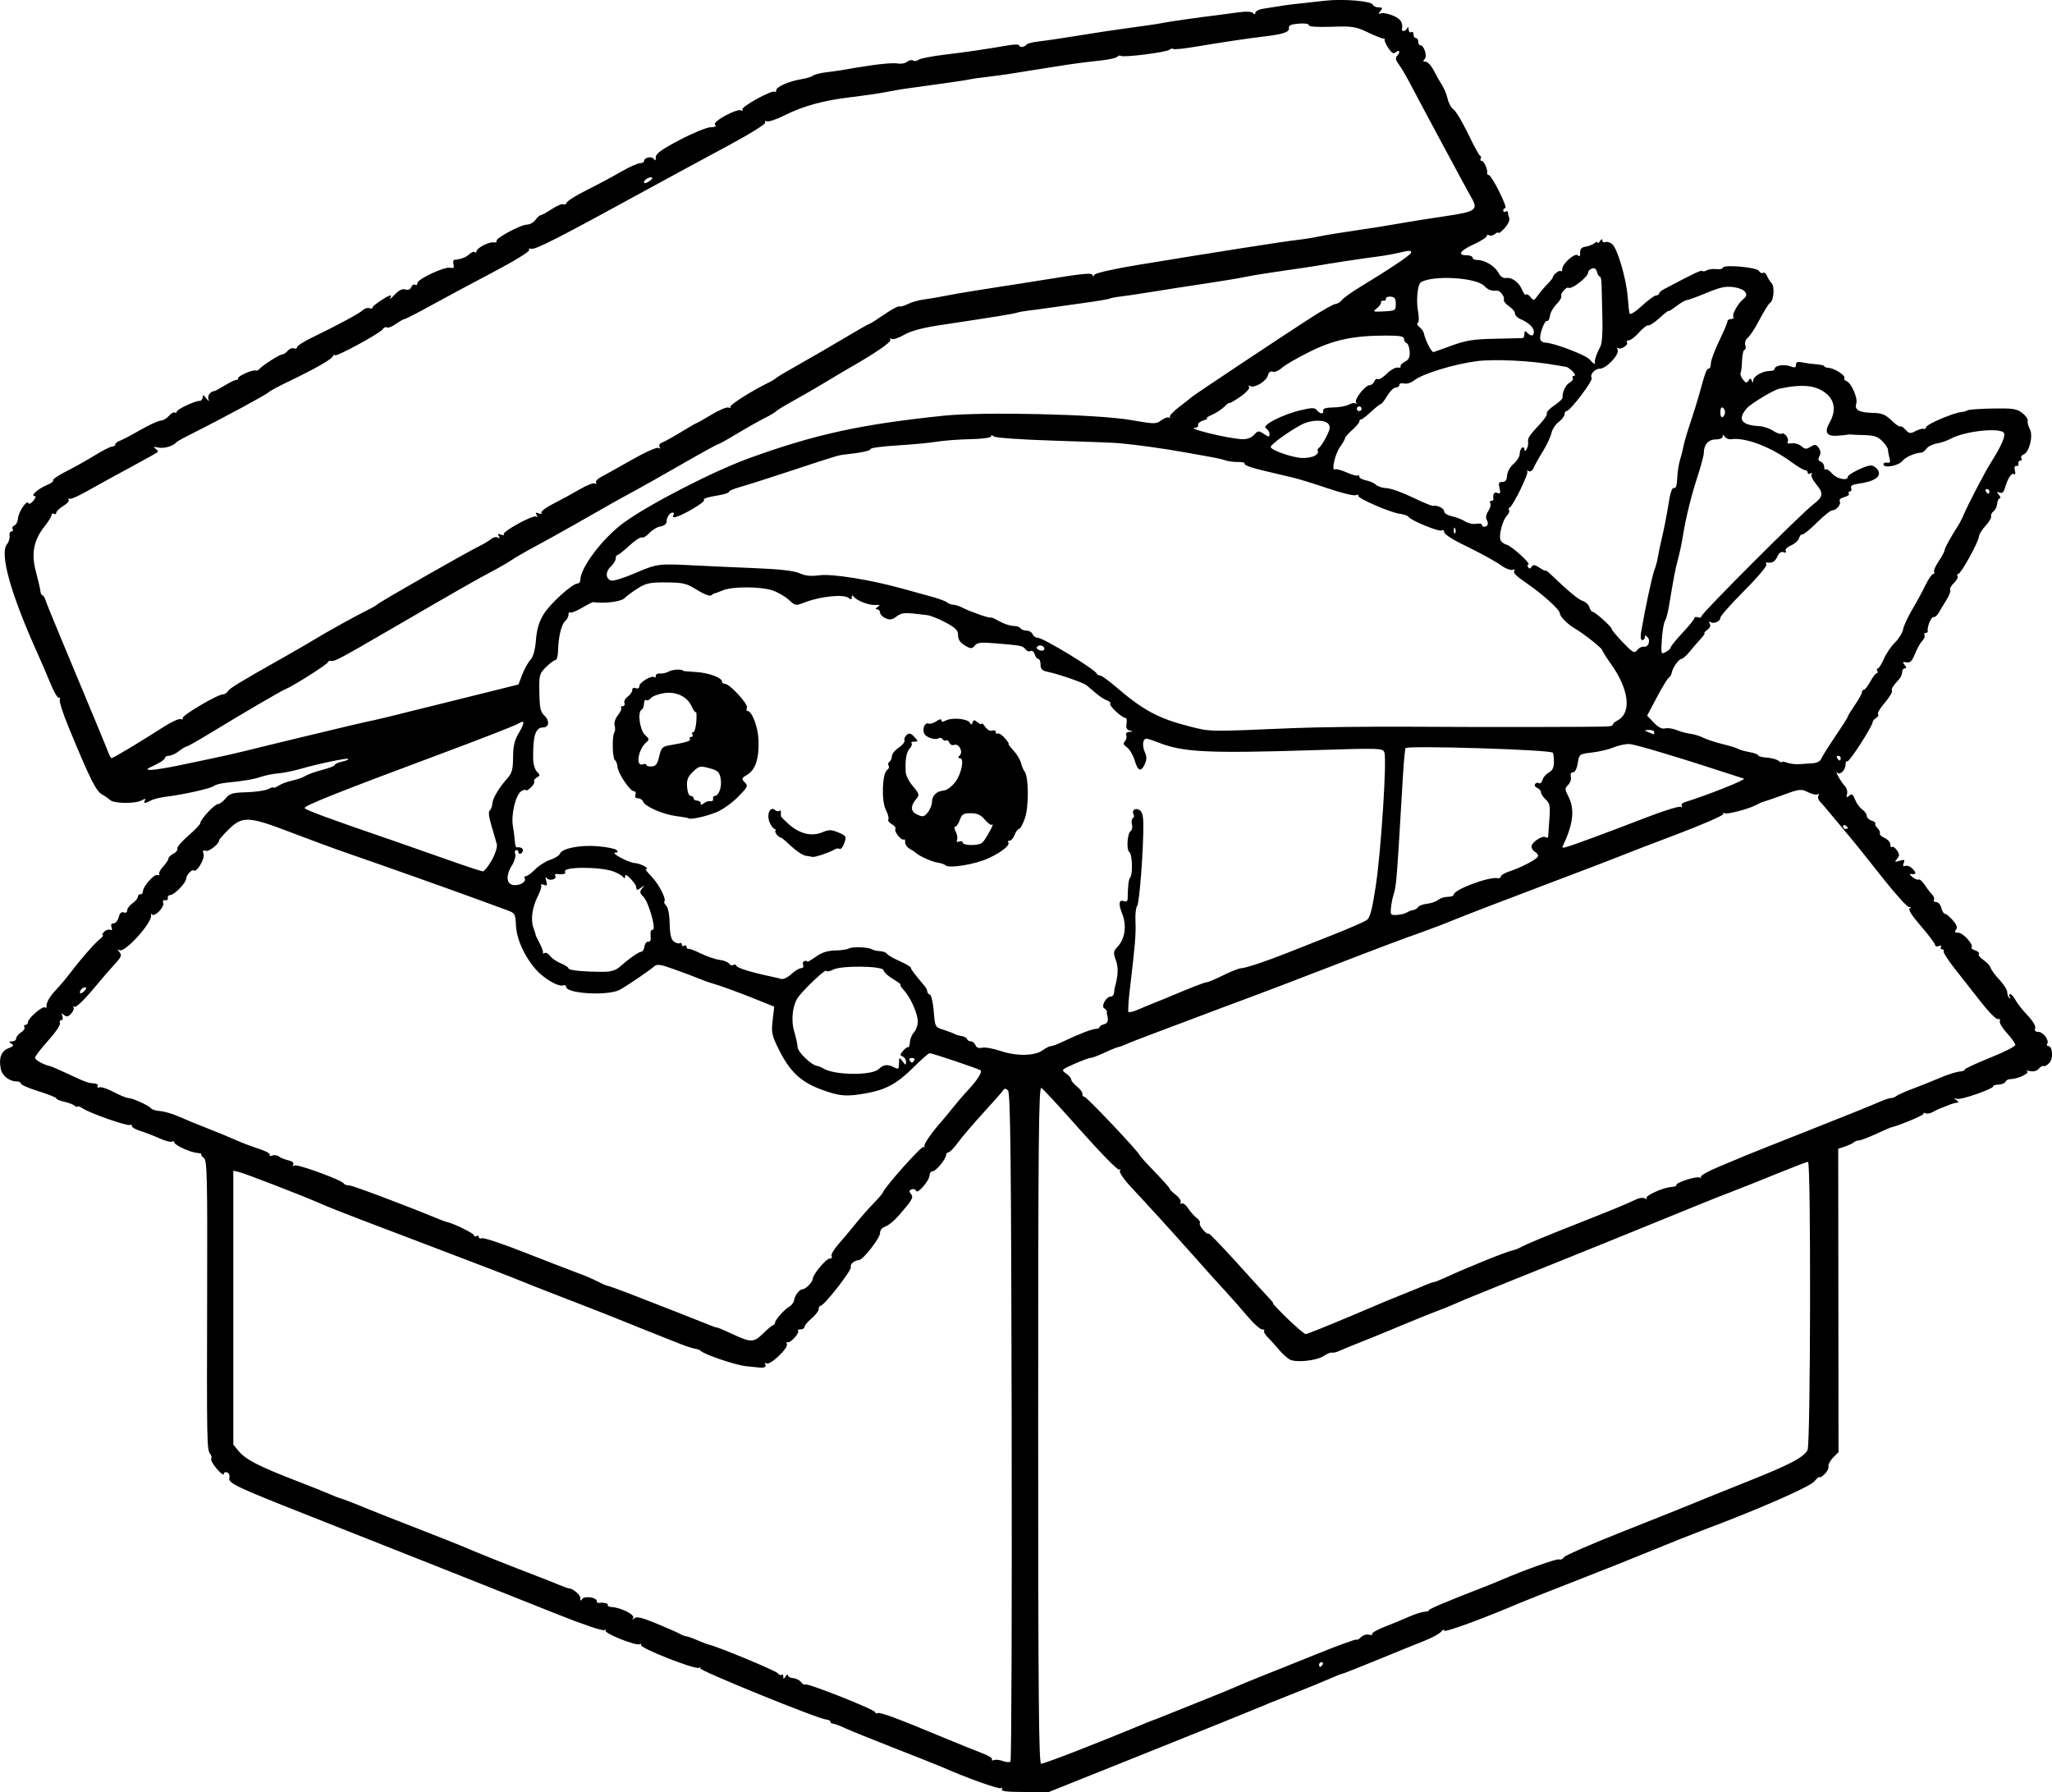 <?xml version="1.0" encoding="UTF-8" standalone="no"?>
<!-- Created with Inkscape (http://www.inkscape.org/) -->

<svg
   width="230.021mm"
   height="200.861mm"
   viewBox="0 0 230.021 200.861"
   version="1.1"
   id="svg5"
   xml:space="preserve"
   xmlns="http://www.w3.org/2000/svg"
   xmlns:svg="http://www.w3.org/2000/svg"><defs
     id="defs2" /><g
     id="layer1"
     transform="translate(112.075,-51.931)"><path
       style="fill:#000000;stroke-width:0.265"
       d="m 0.227,252.487 c 0.111,-0.179 0.073,-0.234 -0.09,-0.133 -0.237,0.147 -3.861,-1.147 -6.549,-2.338 -0.437,-0.193 -2.818,-1.14 -5.292,-2.104 -2.474,-0.964 -5.003,-1.987 -5.62,-2.273 -0.617,-0.286 -1.242,-0.52 -1.389,-0.52 -0.147,0 -0.267,-0.094 -0.267,-0.208 0,-0.115 -0.211,-0.224 -0.469,-0.244 -0.915,-0.069 -14.357,-5.537 -14.156,-5.758 0.113,-0.124 0.063,-0.144 -0.111,-0.044 -0.422,0.242 -6.711,-2.239 -6.508,-2.567 0.087,-0.141 0.029,-0.177 -0.128,-0.079 -0.386,0.239 -4.101,-1.252 -3.838,-1.541 0.114,-0.125 0.055,-0.14 -0.131,-0.033 -0.192,0.111 -2.471,-0.659 -5.292,-1.788 -5.295,-2.119 -17.528,-6.972 -28.105,-11.15 -8.012,-3.165 -8.802,-3.543 -8.645,-4.144 0.066,-0.251 -0.046,-0.52 -0.248,-0.598 -0.202,-0.078 -0.372,0.004 -0.378,0.181 -0.006,0.177 -0.358,-0.084 -0.783,-0.58 -0.425,-0.497 -0.707,-1.008 -0.628,-1.136 0.079,-0.128 0.024,-0.378 -0.124,-0.556 -0.361,-0.435 -0.376,-1.268 -0.33,-18.172 0.035,-12.849 -0.01,-14.718 -0.361,-14.975 -0.221,-0.161 -0.349,-0.346 -0.285,-0.41 0.064,-0.064 -0.145,-0.137 -0.464,-0.161 -0.781,-0.059 -2.571,-0.881 -2.571,-1.181 0,-0.132 -0.113,-0.17 -0.251,-0.085 -0.138,0.086 -0.763,-0.076 -1.389,-0.358 -0.626,-0.282 -1.584,-0.652 -2.13,-0.822 -0.546,-0.17 -0.992,-0.425 -0.992,-0.568 0,-0.143 -0.1,-0.198 -0.221,-0.123 -0.266,0.164 -4.425,-1.291 -5.268,-1.844 -0.328,-0.215 -0.596,-0.313 -0.596,-0.219 0,0.094 -0.149,0.051 -0.331,-0.096 -0.182,-0.147 -0.718,-0.349 -1.191,-0.45 -0.473,-0.101 -0.86,-0.266 -0.86,-0.367 0,-0.101 -0.893,-0.46 -1.984,-0.799 -1.091,-0.339 -1.984,-0.723 -1.984,-0.855 0,-0.131 -0.173,-0.239 -0.384,-0.239 -0.922,0 -1.727,-0.629 -1.885,-1.473 -0.224,-1.195 0.074,-1.95 0.894,-2.262 0.561,-0.213 0.621,-0.312 0.308,-0.51 -0.324,-0.205 -0.312,-0.246 0.075,-0.249 0.255,-0.002 0.463,-0.154 0.463,-0.337 0,-0.183 0.243,-0.485 0.539,-0.67 0.297,-0.185 0.468,-0.452 0.381,-0.593 -0.087,-0.141 -0.032,-0.256 0.122,-0.256 0.154,0 0.28,-0.138 0.28,-0.307 0,-0.425 1.611,-1.826 1.897,-1.649 0.128,0.079 0.211,0.046 0.184,-0.074 -0.085,-0.381 0.344,-1.147 1.061,-1.892 0.382,-0.397 1.052,-1.189 1.488,-1.761 1.295,-1.694 2.793,-3.413 3.401,-3.902 0.313,-0.251 0.474,-0.46 0.359,-0.463 -0.115,-0.003 -0.056,-0.17 0.131,-0.37 0.187,-0.2 0.491,-0.306 0.675,-0.235 0.219,0.084 0.279,-0.019 0.172,-0.298 -0.106,-0.275 -0.023,-0.426 0.233,-0.426 0.218,0 0.474,-0.308 0.569,-0.686 0.115,-0.457 0.301,-0.636 0.558,-0.537 0.226,0.087 0.386,-0.007 0.386,-0.226 0,-0.205 0.268,-0.561 0.595,-0.791 0.327,-0.229 0.601,-0.564 0.607,-0.743 0.007,-0.179 0.136,-0.302 0.287,-0.274 0.151,0.028 0.275,-0.107 0.275,-0.302 0,-0.561 1.244,-1.982 1.623,-1.855 0.189,0.063 0.283,0.015 0.208,-0.106 -0.075,-0.122 0.127,-0.505 0.449,-0.851 0.322,-0.346 0.586,-0.748 0.586,-0.892 0,-0.145 0.248,-0.386 0.551,-0.537 0.303,-0.151 0.505,-0.411 0.45,-0.577 -0.056,-0.166 0.5,-0.82 1.235,-1.453 0.735,-0.633 1.338,-1.27 1.34,-1.415 0.007,-0.413 1.598,-2.116 1.981,-2.12 0.188,-0.002 0.574,-0.29 0.858,-0.64 0.445,-0.55 0.766,-0.644 2.362,-0.69 1.016,-0.03 2.106,-0.192 2.422,-0.361 0.316,-0.169 0.575,-0.241 0.575,-0.16 0,0.081 0.268,-0.022 0.595,-0.229 0.327,-0.207 1.012,-0.46 1.521,-0.561 0.509,-0.101 1.164,-0.333 1.455,-0.516 0.291,-0.182 1.154,-0.491 1.918,-0.686 0.764,-0.195 1.389,-0.441 1.389,-0.548 0,-0.106 0.366,-0.274 0.813,-0.372 0.447,-0.098 0.758,-0.233 0.691,-0.3 -0.135,-0.135 -3.256,0.518 -5.441,1.139 -0.783,0.222 -1.865,0.437 -2.404,0.478 -0.539,0.04 -1.404,0.213 -1.921,0.383 -0.903,0.298 -1.812,0.452 -3.992,0.677 -0.555,0.057 -1.15,0.221 -1.323,0.363 -0.33,0.273 -3.501,0.979 -5.394,1.202 -0.611,0.072 -1.348,0.257 -1.636,0.412 -0.673,0.36 -0.902,0.357 -0.676,-0.01 0.131,-0.212 0.032,-0.212 -0.364,0 -0.738,0.395 -3.102,0.369 -3.547,-0.04 -0.198,-0.182 -0.594,-0.457 -0.879,-0.612 -0.698,-0.379 -1.356,-1.701 -3.809,-7.647 -0.598,-1.45 -1.027,-2.796 -0.952,-2.99 0.075,-0.194 0.031,-0.289 -0.097,-0.21 -0.128,0.079 -0.562,-0.659 -0.963,-1.64 -0.402,-0.981 -1.013,-2.408 -1.359,-3.172 -3.07,-6.782 -4.358,-11.365 -3.49,-12.412 0.199,-0.24 0.325,-0.657 0.28,-0.925 -0.045,-0.269 0.051,-0.489 0.214,-0.489 0.163,0 0.223,-0.12 0.132,-0.266 -0.091,-0.147 -0.004,-0.328 0.192,-0.403 0.196,-0.075 0.382,-0.442 0.413,-0.815 0.062,-0.746 1.014,-2.131 1.161,-1.69 0.051,0.152 0.298,0.035 0.55,-0.259 0.252,-0.295 0.326,-0.535 0.164,-0.535 -0.53,0 0.342,-0.805 1.311,-1.209 0.507,-0.212 0.844,-0.462 0.75,-0.557 -0.095,-0.095 0.572,-0.549 1.481,-1.011 0.909,-0.461 2.36,-1.275 3.225,-1.809 0.865,-0.534 1.728,-0.97 1.918,-0.97 0.19,0 0.346,-0.105 0.346,-0.234 0,-0.129 0.208,-0.304 0.463,-0.389 0.255,-0.085 1.296,-0.632 2.315,-1.215 1.019,-0.583 2.062,-1.063 2.318,-1.066 0.256,-0.004 0.664,-0.239 0.907,-0.522 0.243,-0.284 0.539,-0.455 0.659,-0.381 0.12,0.074 0.217,0.031 0.217,-0.095 0,-0.254 2.032,-1.213 2.57,-1.213 0.187,0 0.34,-0.182 0.34,-0.403 0,-0.312 0.09,-0.288 0.398,0.11 0.293,0.379 0.358,0.399 0.247,0.077 -0.129,-0.374 0.251,-0.869 0.679,-0.883 0.073,-0.002 0.609,-0.295 1.191,-0.649 0.582,-0.355 1.148,-0.622 1.257,-0.595 0.109,0.027 0.198,-0.055 0.198,-0.183 0,-0.271 1.606,-0.988 1.96,-0.875 0.132,0.042 0.311,-0.019 0.397,-0.136 0.269,-0.366 2.287,-1.667 2.586,-1.667 0.156,0 0.437,-0.184 0.623,-0.409 0.187,-0.225 0.499,-0.348 0.694,-0.273 0.195,0.075 0.354,0.016 0.354,-0.131 0,-0.147 0.744,-0.628 1.654,-1.068 2.948,-1.427 5.349,-2.722 5.723,-3.086 0.201,-0.195 0.528,-0.293 0.728,-0.216 0.2,0.077 0.363,0.036 0.363,-0.091 0,-0.209 1.701,-1.341 2.015,-1.341 0.073,0 0.047,0.149 -0.058,0.331 -0.105,0.182 0.127,-0.004 0.517,-0.414 0.478,-0.502 0.869,-0.693 1.203,-0.587 0.316,0.1 0.553,0.005 0.657,-0.264 0.089,-0.232 0.282,-0.347 0.428,-0.257 0.147,0.091 0.266,0.004 0.266,-0.193 0,-0.454 3.071,-1.879 3.697,-1.716 0.354,0.093 0.438,5.29e-4 0.34,-0.373 -0.071,-0.273 -0.026,-0.505 0.1,-0.516 0.757,-0.067 1.256,-0.253 1.663,-0.622 0.254,-0.23 0.541,-0.338 0.638,-0.24 0.097,0.097 0.177,0.064 0.177,-0.075 0,-0.372 1.382,-1.104 1.919,-1.017 0.255,0.041 0.403,-0.024 0.328,-0.145 -0.179,-0.29 2.713,-1.85 3.429,-1.85 0.306,0 0.728,-0.238 0.937,-0.529 0.21,-0.291 0.477,-0.529 0.593,-0.529 0.117,0 0.679,-0.309 1.249,-0.687 0.571,-0.378 1.151,-0.616 1.29,-0.531 0.139,0.086 0.313,-0.003 0.388,-0.198 0.075,-0.194 1.069,-0.818 2.211,-1.385 1.141,-0.567 2.847,-1.479 3.79,-2.026 0.944,-0.547 1.926,-0.995 2.183,-0.995 0.257,0 0.467,-0.106 0.467,-0.236 0,-0.406 0.873,-0.593 1.099,-0.236 0.152,0.24 0.217,0.182 0.22,-0.197 0.003,-0.41 0.636,-0.868 2.672,-1.937 1.467,-0.77 3.021,-1.41 3.452,-1.422 0.538,-0.015 0.698,-0.108 0.511,-0.295 -0.333,-0.333 2.507,-1.869 2.95,-1.596 0.162,0.1 0.215,0.058 0.12,-0.095 -0.186,-0.301 3.373,-2.255 3.633,-1.995 0.087,0.087 0.159,0.014 0.159,-0.163 0,-0.388 1.46,-1.03 2.836,-1.247 0.55,-0.087 1.13,-0.263 1.288,-0.393 0.158,-0.13 0.813,-0.299 1.455,-0.376 0.642,-0.077 1.466,-0.191 1.829,-0.254 0.364,-0.062 1.019,-0.175 1.455,-0.251 2.284,-0.396 4.214,-0.59 4.786,-0.481 0.353,0.067 0.814,-0.021 1.025,-0.196 0.211,-0.175 0.513,-0.238 0.672,-0.141 0.158,0.098 0.431,0.061 0.607,-0.081 0.176,-0.142 1.45,-0.395 2.833,-0.561 2.475,-0.297 4.74,-0.629 7.21,-1.057 0.704,-0.122 1.257,-0.116 1.257,0.013 0,0.267 0.591,0.193 0.81,-0.101 0.082,-0.109 0.617,-0.257 1.191,-0.328 1.429,-0.178 2.496,-0.336 5.276,-0.784 1.31,-0.211 2.858,-0.448 3.44,-0.526 0.582,-0.078 1.416,-0.197 1.852,-0.263 0.437,-0.066 1.27,-0.183 1.852,-0.259 0.582,-0.076 1.347,-0.199 1.7,-0.272 0.674,-0.14 4.261,-0.653 5.841,-0.835 0.509,-0.059 1.607,-0.205 2.44,-0.325 0.976,-0.141 1.61,-0.122 1.786,0.054 0.187,0.187 0.272,0.176 0.272,-0.033 0,-0.168 0.387,-0.368 0.86,-0.445 2.295,-0.372 3.058,-0.481 4.035,-0.578 0.582,-0.058 1.862,-0.199 2.844,-0.315 2.071,-0.244 5.294,0.024 5.437,0.451 0.054,0.161 0.34,0.293 0.637,0.293 0.453,0 0.486,0.064 0.205,0.403 -0.275,0.331 -0.266,0.377 0.048,0.256 0.21,-0.081 0.822,0.037 1.36,0.262 0.864,0.361 1.13,0.763 1.01,1.526 -0.052,0.333 0.445,0.221 0.587,-0.132 0.077,-0.192 0.142,-0.13 0.154,0.148 0.011,0.263 0.14,0.405 0.285,0.315 0.146,-0.09 0.265,0.022 0.265,0.249 0,0.227 0.119,0.412 0.265,0.412 0.146,0 0.265,0.179 0.265,0.397 0,0.218 0.1,0.397 0.222,0.397 0.424,0 0.82,1.234 0.498,1.555 -0.22,0.22 -0.191,0.297 0.111,0.297 0.224,0 0.635,0.446 0.912,0.992 0.277,0.546 0.698,1.29 0.935,1.654 0.237,0.364 0.515,1.048 0.617,1.521 0.102,0.473 0.403,1.011 0.668,1.197 0.265,0.186 0.994,1.406 1.62,2.712 0.626,1.306 1.234,2.415 1.351,2.464 0.117,0.049 0.146,0.198 0.064,0.331 -0.082,0.133 -0.032,0.242 0.113,0.242 0.263,0 0.713,1.017 0.615,1.389 -0.029,0.109 0.055,0.198 0.186,0.198 0.131,0 0.654,0.833 1.163,1.852 0.508,1.019 0.817,1.852 0.687,1.852 -0.13,0 -0.236,0.126 -0.236,0.28 0,0.154 0.119,0.207 0.265,0.117 0.146,-0.09 0.265,-0.047 0.265,0.095 0,0.142 0.067,0.433 0.149,0.646 0.082,0.213 -0.156,0.716 -0.529,1.119 -0.373,0.402 -0.678,0.64 -0.678,0.528 0,-0.112 -0.173,-0.059 -0.385,0.116 -0.212,0.176 -0.51,0.243 -0.661,0.149 -0.152,-0.094 -0.276,-0.053 -0.276,0.09 0,0.143 -0.655,0.561 -1.455,0.927 -1.548,0.709 -1.882,1.225 -0.794,1.225 0.364,0 0.661,0.119 0.661,0.265 0,0.146 0.244,0.265 0.542,0.265 0.835,0 1.951,0.676 2.352,1.425 0.239,0.447 0.543,0.649 0.897,0.594 0.647,-0.099 1.458,0.53 1.796,1.391 0.136,0.348 0.322,0.558 0.413,0.467 0.091,-0.091 0.32,0.042 0.509,0.294 0.319,0.426 0.377,0.412 0.812,-0.203 0.258,-0.364 0.74,-0.935 1.071,-1.269 0.332,-0.334 0.603,-0.67 0.603,-0.747 0,-0.283 0.736,-0.864 0.895,-0.706 0.09,0.09 0.164,-0.012 0.164,-0.228 0,-0.611 1.43,-1.865 1.756,-1.539 0.187,0.187 0.266,0.093 0.251,-0.301 -0.016,-0.41 0.16,-0.602 0.619,-0.675 0.352,-0.056 0.799,-0.233 0.992,-0.394 0.193,-0.16 0.353,-0.188 0.356,-0.061 0.002,0.127 0.119,0.052 0.261,-0.166 0.162,-0.251 0.258,-0.278 0.261,-0.074 0.002,0.177 0.167,0.26 0.367,0.183 0.2,-0.077 0.553,0.051 0.786,0.284 0.581,0.581 1.539,3.9 1.682,5.825 0.065,0.873 0.162,1.729 0.217,1.903 0.057,0.181 0.641,-0.185 1.371,-0.857 0.699,-0.645 1.42,-1.173 1.602,-1.175 0.182,-0.002 0.331,-0.094 0.331,-0.205 0,-0.111 0.222,-0.319 0.493,-0.463 3.422,-1.815 4.229,-2.199 4.353,-2.074 0.08,0.08 0.303,0.049 0.494,-0.069 0.192,-0.118 0.676,-0.181 1.076,-0.139 0.4,0.042 0.728,-0.025 0.728,-0.148 0,-0.397 3.813,-0.069 4.051,0.348 0.118,0.207 0.327,0.307 0.465,0.222 0.138,-0.085 0.332,0.061 0.432,0.325 0.1,0.264 0.337,0.637 0.528,0.83 0.343,0.347 0.25,1.868 -0.132,2.157 -0.238,0.18 -0.683,0.901 -1.484,2.405 -0.354,0.664 -0.834,1.365 -1.067,1.559 -0.249,0.207 -0.359,0.554 -0.267,0.843 0.086,0.27 0.048,0.492 -0.083,0.492 -0.132,0 -0.26,0.55 -0.286,1.221 -0.025,0.672 -0.1,1.309 -0.167,1.416 -0.066,0.107 0.052,0.421 0.263,0.697 0.311,0.407 0.428,0.434 0.621,0.141 0.201,-0.305 0.26,-0.305 0.381,0 0.108,0.271 0.149,0.256 0.164,-0.06 0.023,-0.461 1.069,-1.035 1.885,-1.035 0.284,0 0.517,-0.105 0.517,-0.234 0,-0.374 1.059,-0.547 1.748,-0.285 0.499,0.19 0.633,0.154 0.633,-0.171 0,-0.309 0.181,-0.374 0.728,-0.26 0.4,0.083 1.115,0.178 1.587,0.21 0.473,0.032 0.86,0.126 0.86,0.21 0,0.084 0.23,0.169 0.511,0.191 0.659,0.05 1.904,0.863 1.737,1.134 -0.071,0.114 0.04,0.273 0.247,0.352 0.541,0.208 1.283,1.907 1.094,2.504 -0.226,0.711 0.301,1.017 1.806,1.05 1.065,0.024 1.442,0.173 2.134,0.843 0.462,0.448 0.903,0.752 0.979,0.676 0.076,-0.076 0.344,0.089 0.596,0.367 0.406,0.449 0.535,0.465 1.148,0.147 0.38,-0.197 0.776,-0.305 0.88,-0.241 0.104,0.065 0.25,-0.041 0.324,-0.233 0.131,-0.341 3.063,-1.575 3.92,-1.65 0.235,-0.02 0.543,-0.109 0.684,-0.196 0.141,-0.087 1.419,-0.178 2.84,-0.202 2.232,-0.038 2.679,0.03 3.285,0.494 0.386,0.296 0.664,0.691 0.618,0.878 -0.046,0.187 0.063,0.613 0.241,0.946 0.398,0.743 -0.062,2.586 -0.706,2.833 -0.226,0.087 -0.337,0.278 -0.247,0.424 0.091,0.147 0.039,0.266 -0.116,0.266 -0.154,0 -0.25,0.149 -0.214,0.331 0.036,0.182 -0.07,0.305 -0.237,0.274 -0.186,-0.035 -0.247,0.16 -0.157,0.504 0.089,0.341 0.042,0.497 -0.12,0.397 -0.272,-0.168 -0.706,0.525 -1.015,1.622 -0.117,0.416 -0.306,0.564 -0.583,0.457 -0.341,-0.131 -0.354,-0.089 -0.076,0.245 0.184,0.222 0.226,0.403 0.094,0.403 -0.132,0 -0.261,0.266 -0.285,0.59 -0.025,0.325 -0.209,0.712 -0.41,0.86 -0.201,0.148 -0.323,0.398 -0.27,0.555 0.053,0.157 -0.227,0.633 -0.621,1.058 -0.394,0.425 -0.732,0.978 -0.751,1.227 -0.045,0.615 -2.015,4.177 -2.31,4.177 -0.13,0 -0.166,0.112 -0.082,0.249 0.085,0.137 -0.1,0.485 -0.409,0.773 -0.31,0.289 -0.497,0.631 -0.416,0.762 0.081,0.131 -0.111,0.646 -0.425,1.145 -0.315,0.499 -0.705,1.145 -0.868,1.437 -0.163,0.291 -0.423,0.503 -0.579,0.472 -0.262,-0.053 -0.742,1.127 -0.644,1.579 0.024,0.109 -0.083,0.198 -0.237,0.198 -0.154,0 -0.213,0.109 -0.13,0.243 0.083,0.134 -0.025,0.419 -0.24,0.634 -0.215,0.215 -0.582,0.87 -0.817,1.457 -0.332,0.83 -0.545,1.044 -0.959,0.965 -0.44,-0.085 -0.476,-0.036 -0.211,0.284 0.225,0.272 0.232,0.386 0.024,0.386 -0.163,0 -0.297,0.187 -0.297,0.416 0,0.229 -0.149,0.582 -0.331,0.785 -0.755,0.842 -0.896,1.073 -0.809,1.332 0.05,0.15 -0.324,0.757 -0.831,1.348 -0.507,0.592 -0.84,1.158 -0.74,1.258 0.1,0.1 0.006,0.29 -0.208,0.422 -0.214,0.132 -0.389,0.339 -0.389,0.46 0,0.442 -2.629,4.522 -2.833,4.396 -0.116,-0.071 -0.21,0.101 -0.21,0.383 0,0.593 -0.611,1.194 -0.92,0.906 -0.363,-0.339 0.455,1.097 0.85,1.491 0.207,0.207 0.316,0.603 0.244,0.88 -0.107,0.409 -0.061,0.446 0.24,0.196 0.299,-0.248 0.427,-0.164 0.653,0.432 0.155,0.407 0.514,0.903 0.798,1.102 0.284,0.199 0.517,0.526 0.517,0.726 0,0.2 0.247,0.442 0.549,0.538 0.302,0.096 0.486,0.237 0.409,0.314 -0.077,0.077 0.034,0.314 0.247,0.526 0.213,0.213 0.33,0.479 0.26,0.591 -0.07,0.113 0.167,0.338 0.527,0.502 0.359,0.164 0.653,0.499 0.653,0.744 0,0.246 0.079,0.368 0.175,0.272 0.096,-0.096 0.345,0.068 0.552,0.364 0.315,0.45 0.319,0.609 0.026,0.963 -0.311,0.374 -0.278,0.4 0.282,0.223 0.531,-0.168 0.605,-0.127 0.458,0.256 -0.125,0.326 -0.068,0.416 0.2,0.313 0.206,-0.079 0.583,0.086 0.838,0.367 0.432,0.478 0.356,0.623 -0.281,0.539 -0.146,-0.019 -0.039,0.141 0.237,0.357 0.276,0.216 0.591,0.338 0.699,0.271 0.108,-0.067 0.41,0.205 0.671,0.604 0.261,0.399 0.632,0.884 0.825,1.077 0.193,0.194 0.283,0.462 0.2,0.595 -0.083,0.134 0.033,0.243 0.257,0.243 0.224,0 0.482,0.298 0.573,0.661 0.091,0.364 0.278,0.661 0.415,0.661 0.137,0 0.53,0.327 0.875,0.728 0.452,0.525 0.55,0.82 0.352,1.058 -0.204,0.246 -0.135,0.331 0.269,0.331 0.534,0 1.76,1.377 1.478,1.659 -0.079,0.079 0.104,0.223 0.409,0.32 0.304,0.097 0.488,0.281 0.408,0.409 -0.08,0.129 0.152,0.428 0.515,0.666 0.363,0.238 0.723,0.63 0.801,0.872 0.078,0.242 0.529,0.852 1.002,1.356 0.473,0.504 0.861,1.119 0.861,1.367 0,0.248 0.108,0.55 0.241,0.671 0.14,0.128 0.161,0.082 0.051,-0.11 -0.105,-0.182 -0.084,-0.331 0.045,-0.331 0.13,0 0.397,0.302 0.594,0.67 0.197,0.369 0.809,1.143 1.359,1.722 0.603,0.634 0.94,1.208 0.848,1.446 -0.101,0.264 0.013,0.395 0.342,0.395 0.548,0 1.257,0.936 1.011,1.334 -0.086,0.14 -0.044,0.254 0.095,0.254 0.504,0 0.616,1.366 0.154,1.877 -0.245,0.271 -0.535,0.436 -0.644,0.369 -0.11,-0.068 -0.353,0.062 -0.54,0.288 -0.217,0.261 -0.589,0.36 -1.022,0.272 -0.375,-0.076 -0.515,-0.068 -0.313,0.018 0.419,0.178 -1.042,0.881 -1.832,0.881 -0.262,0 -0.52,0.13 -0.573,0.289 -0.053,0.159 -0.41,0.308 -0.794,0.331 -0.383,0.023 -0.644,0.095 -0.579,0.16 0.231,0.231 -3.596,1.587 -4.059,1.438 -0.395,-0.127 -0.406,-0.106 -0.073,0.134 0.243,0.175 0.275,0.287 0.083,0.29 -0.172,0.002 -0.649,0.143 -1.058,0.313 -0.41,0.17 -0.804,0.323 -0.877,0.34 -0.073,0.017 -0.403,0.182 -0.733,0.365 -0.33,0.183 -0.717,0.262 -0.86,0.173 -0.142,-0.088 -0.259,-0.056 -0.259,0.071 0,0.175 -2.78,1.328 -3.704,1.537 -0.073,0.017 -0.82,0.347 -1.661,0.734 -0.841,0.387 -1.684,0.704 -1.874,0.704 -0.19,0 -0.433,0.089 -0.541,0.198 -0.107,0.109 -0.549,0.32 -0.982,0.468 l -0.786,0.27 0.017,17.001 0.017,17.001 -0.602,0.602 c -0.331,0.331 -0.567,0.782 -0.525,1.002 0.042,0.22 -0.165,0.62 -0.462,0.888 -0.296,0.268 -0.539,0.403 -0.539,0.3 0,-0.103 -0.268,0.118 -0.595,0.491 -0.554,0.633 -6.316,3.153 -12.502,5.468 -1.164,0.436 -3.664,1.432 -5.556,2.213 -1.892,0.781 -5.761,2.324 -8.599,3.428 -2.838,1.104 -5.695,2.235 -6.35,2.514 -4.247,1.809 -8.468,3.349 -8.475,3.092 -0.005,-0.165 -0.153,-0.114 -0.331,0.114 -0.177,0.228 -1.037,0.696 -1.91,1.04 -0.873,0.344 -3.274,1.319 -5.336,2.166 -2.062,0.847 -3.819,1.54 -3.905,1.54 -0.086,0 -0.662,0.227 -1.279,0.505 -0.617,0.278 -2.55,1.068 -4.297,1.755 -1.746,0.687 -3.532,1.409 -3.969,1.604 -0.437,0.195 -5.854,2.382 -12.038,4.86 l -11.244,4.505 h -2.728 c -1.995,0 -2.677,-0.082 -2.539,-0.305 z M 1.33,211.843 c -0.057,-30.089 -0.137,-37.408 -0.412,-37.683 -0.249,-0.249 -0.393,-0.26 -0.529,-0.042 -0.103,0.165 -1.12,1.321 -2.261,2.569 -1.14,1.248 -2.421,2.749 -2.846,3.336 -0.425,0.587 -0.891,1.067 -1.036,1.067 -0.145,0 -0.263,0.124 -0.263,0.275 0,0.456 -1.132,1.841 -1.505,1.841 -0.191,0 -0.351,0.208 -0.355,0.463 -0.011,0.599 -1.367,2.158 -1.508,1.735 -0.058,-0.174 -0.279,-0.249 -0.492,-0.167 -0.291,0.112 -0.314,0.236 -0.092,0.503 0.33,0.398 0.191,0.648 -1.339,2.413 -0.509,0.587 -1.194,1.152 -1.521,1.254 -0.375,0.117 -0.598,0.4 -0.603,0.764 -0.007,0.528 -1.871,2.928 -2.316,2.982 -0.585,0.07 -1.065,0.464 -0.945,0.776 0.134,0.349 -2.999,4.36 -3.406,4.36 -0.112,0 -0.204,0.168 -0.204,0.373 0,0.205 -0.357,0.674 -0.794,1.041 -0.437,0.367 -0.794,0.795 -0.794,0.95 0,0.155 -0.198,0.282 -0.441,0.282 -0.243,0 -0.371,0.07 -0.286,0.155 0.22,0.22 -0.893,1.443 -1.162,1.278 -0.122,-0.075 -0.161,0.021 -0.087,0.214 0.178,0.465 -1.889,2.418 -2.294,2.167 -0.193,-0.12 -0.239,-0.077 -0.121,0.114 0.164,0.266 -0.126,0.416 -0.672,0.347 -0.092,-0.012 -0.761,-0.079 -1.485,-0.15 -1.166,-0.114 -4.744,-1.326 -5.094,-1.725 -0.073,-0.083 -0.37,-0.192 -0.661,-0.241 -0.291,-0.05 -1.065,-0.305 -1.72,-0.567 -0.655,-0.262 -2.441,-0.972 -3.969,-1.577 -1.528,-0.605 -3.016,-1.204 -3.307,-1.33 -0.291,-0.127 -2.732,-1.081 -5.424,-2.12 -2.692,-1.04 -5.133,-2 -5.424,-2.134 -0.291,-0.134 -3.684,-1.444 -7.541,-2.91 -3.856,-1.467 -8.44,-3.211 -10.186,-3.876 -1.746,-0.665 -3.711,-1.448 -4.366,-1.74 -1.816,-0.809 -8.521,-3.403 -9.194,-3.557 l -0.595,-0.136 v 15.356 15.356 l 0.656,0.78 c 0.755,0.897 2.258,1.665 6.355,3.248 1.601,0.618 3.327,1.306 3.836,1.529 0.509,0.223 0.986,0.414 1.058,0.424 0.196,0.028 1.816,0.651 3.175,1.22 0.655,0.274 3.2,1.277 5.655,2.229 2.456,0.952 4.837,1.899 5.292,2.105 0.879,0.398 5.327,2.172 7.971,3.178 0.873,0.332 2.004,0.78 2.514,0.995 0.509,0.215 0.986,0.389 1.058,0.387 0.447,-0.012 1.324,0.706 1.327,1.087 0.003,0.343 0.058,0.369 0.224,0.108 0.24,-0.378 1.625,-0.172 1.625,0.242 0,0.13 0.089,0.222 0.198,0.205 0.529,-0.083 1.142,0.053 1.033,0.23 -0.067,0.109 0.134,0.214 0.447,0.233 1.043,0.063 2.607,0.855 2.402,1.217 -0.143,0.253 -0.11,0.262 0.133,0.038 0.243,-0.224 0.863,-0.075 2.486,0.595 1.19,0.491 2.37,1.012 2.622,1.158 0.253,0.145 0.566,0.265 0.695,0.265 0.13,0 0.697,0.2 1.26,0.444 0.563,0.244 1.144,0.468 1.289,0.497 0.921,0.187 7.461,2.897 7.699,3.19 0.16,0.197 0.368,0.281 0.463,0.186 0.095,-0.095 0.174,-0.004 0.176,0.203 0.003,0.309 0.049,0.305 0.261,-0.022 0.141,-0.218 0.258,-0.273 0.261,-0.122 0.002,0.151 0.27,0.294 0.594,0.319 0.325,0.025 0.723,0.227 0.886,0.449 0.163,0.223 0.362,0.339 0.443,0.258 0.208,-0.208 7.871,2.83 7.871,3.121 0,0.132 0.109,0.173 0.241,0.091 0.249,-0.154 2.147,0.55 7.432,2.752 1.673,0.698 3.606,1.477 4.294,1.732 0.688,0.255 1.188,0.566 1.111,0.691 -0.077,0.125 0.022,0.165 0.221,0.089 0.199,-0.076 0.652,-0.028 1.006,0.108 0.354,0.136 0.735,0.162 0.847,0.058 0.112,-0.104 0.171,-16.992 0.132,-37.53 z m 7.735,36.163 c 2.256,-0.887 4.994,-1.988 6.085,-2.448 1.091,-0.459 2.044,-0.845 2.117,-0.858 0.073,-0.013 0.43,-0.149 0.794,-0.303 0.364,-0.154 2.209,-0.894 4.101,-1.645 1.892,-0.75 3.797,-1.528 4.233,-1.729 0.437,-0.201 1.687,-0.718 2.778,-1.149 1.091,-0.432 3.937,-1.573 6.323,-2.537 2.386,-0.964 4.395,-1.697 4.463,-1.628 0.069,0.069 0.307,-0.058 0.529,-0.28 0.223,-0.223 0.625,-0.347 0.895,-0.277 0.27,0.07 0.432,0.034 0.36,-0.082 -0.071,-0.116 0.553,-0.475 1.389,-0.799 0.835,-0.324 2.054,-0.828 2.708,-1.12 0.654,-0.292 1.447,-0.546 1.761,-0.565 0.314,-0.019 0.534,-0.094 0.49,-0.166 -0.07,-0.114 2.149,-1.052 6.085,-2.573 0.582,-0.225 1.418,-0.564 1.858,-0.754 2.763,-1.191 6.387,-2.484 6.664,-2.377 0.18,0.069 0.42,-0.037 0.533,-0.235 0.113,-0.199 3.122,-1.513 6.688,-2.921 3.565,-1.408 7.137,-2.836 7.938,-3.173 0.8,-0.338 3.479,-1.419 5.953,-2.404 4.765,-1.897 6.287,-2.695 6.736,-3.533 0.338,-0.632 0.389,-32.3 0.051,-32.3 -0.124,0 -1.701,0.604 -3.506,1.341 -1.804,0.738 -4.055,1.634 -5.001,1.993 -0.946,0.358 -2.553,0.994 -3.572,1.414 -1.019,0.419 -3.162,1.292 -4.763,1.94 -1.601,0.648 -4.101,1.665 -5.556,2.26 -1.455,0.595 -3.956,1.605 -5.556,2.243 -2.58,1.029 -8.891,3.577 -10.319,4.166 -0.291,0.12 -0.946,0.402 -1.455,0.626 -0.509,0.224 -1.402,0.583 -1.984,0.796 -0.582,0.214 -2.368,0.937 -3.969,1.608 -1.601,0.671 -3.684,1.522 -4.63,1.892 -0.946,0.369 -1.965,0.787 -2.264,0.929 -0.299,0.142 -0.656,0.223 -0.794,0.181 -0.137,-0.042 -0.551,0.126 -0.92,0.372 -0.802,0.537 -3.096,0.779 -3.807,0.401 -0.28,-0.148 -0.815,-0.636 -1.191,-1.083 -0.375,-0.447 -0.943,-1.074 -1.262,-1.394 -0.319,-0.319 -0.507,-0.653 -0.419,-0.741 0.088,-0.088 -0.016,-0.16 -0.231,-0.16 -0.215,0 -0.919,-0.625 -1.564,-1.389 -0.645,-0.764 -1.768,-2.04 -2.497,-2.836 -1.524,-1.665 -1.355,-1.477 -3.481,-3.867 -2.597,-2.92 -4.976,-5.536 -7.147,-7.859 -0.803,-0.859 -1.351,-1.661 -1.249,-1.827 0.102,-0.166 0.064,-0.222 -0.088,-0.128 -0.149,0.092 -2.089,-1.884 -4.312,-4.391 -2.223,-2.507 -4.203,-4.653 -4.401,-4.769 -0.302,-0.178 -0.359,5.847 -0.359,37.769 0,30.208 0.068,37.981 0.331,37.982 0.182,5.3e-4 2.176,-0.725 4.432,-1.612 z m 27.12,-9.501 c 0.09,-0.146 0.037,-0.265 -0.117,-0.265 -0.154,0 -0.28,0.119 -0.28,0.265 0,0.146 0.052,0.265 0.117,0.265 0.064,0 0.19,-0.119 0.28,-0.265 z m -62.719,-37.108 c 0.473,-0.473 0.967,-0.89 1.098,-0.926 0.131,-0.036 0.238,-0.158 0.238,-0.271 0,-0.318 1.023,-1.483 1.575,-1.794 0.272,-0.153 0.526,-0.487 0.563,-0.741 0.081,-0.554 0.607,-1.229 0.956,-1.229 0.341,0 1.13,-0.811 1.135,-1.167 0.007,-0.489 1.501,-2.272 1.903,-2.272 0.21,0 0.305,-0.124 0.211,-0.275 -0.093,-0.151 0.227,-0.723 0.712,-1.271 0.485,-0.548 1.355,-1.585 1.935,-2.305 0.579,-0.72 1.495,-1.762 2.035,-2.316 0.54,-0.554 1.006,-1.09 1.035,-1.191 0.171,-0.591 4.353,-5.289 4.588,-5.155 0.157,0.089 0.2,0.068 0.097,-0.047 -0.155,-0.172 0.84,-1.61 2.04,-2.949 0.146,-0.162 0.681,-0.815 1.191,-1.45 0.509,-0.636 1.283,-1.533 1.72,-1.994 0.933,-0.985 1.546,-1.948 1.36,-2.134 -0.161,-0.161 -5.409,-1.933 -5.724,-1.933 -0.123,0 -0.923,0.7 -1.778,1.554 -1.82,1.82 -3.077,2.522 -5.226,2.919 -2.297,0.425 -3.086,0.363 -5.153,-0.403 -2.279,-0.845 -3.522,-2.014 -4.735,-4.458 -0.802,-1.613 -0.867,-1.918 -0.706,-3.302 l 0.177,-1.525 -1.675,-0.677 c -2.151,-0.87 -4.405,-1.697 -5.247,-1.926 -0.364,-0.099 -1.019,-0.332 -1.455,-0.518 -0.437,-0.186 -1.673,-0.653 -2.749,-1.037 -1.715,-0.613 -2.007,-0.652 -2.381,-0.317 -0.483,0.432 -3.081,2.195 -3.809,2.585 -1.315,0.704 -6.01,0.44 -6.01,-0.337 0,-0.152 -0.149,-0.224 -0.331,-0.159 -0.535,0.19 -2.167,-0.761 -3.068,-1.787 -1.284,-1.463 -2.154,-3.391 -2.226,-4.937 -0.061,-1.301 -0.108,-1.383 -0.99,-1.702 -0.509,-0.184 -2.117,-0.773 -3.572,-1.308 -2.982,-1.096 -10.303,-3.692 -14.287,-5.066 -1.455,-0.502 -4.332,-1.561 -6.394,-2.353 -4.685,-1.802 -5.418,-1.84 -6.926,-0.362 -0.605,0.593 -1.1,1.151 -1.1,1.24 0,0.419 -1.157,1.331 -1.514,1.194 -0.302,-0.116 -0.358,-0.024 -0.232,0.374 0.164,0.515 -0.799,2.123 -1.094,1.828 -0.192,-0.192 -0.864,0.534 -0.864,0.932 0,0.449 -1.332,1.819 -1.769,1.819 -0.191,0 -0.318,0.149 -0.281,0.331 0.036,0.182 -0.097,0.296 -0.297,0.254 -0.221,-0.047 -0.306,0.071 -0.218,0.303 0.168,0.439 -0.946,1.599 -1.247,1.298 -0.11,-0.11 -0.166,-0.082 -0.123,0.064 0.225,0.76 -2.952,4.287 -3.542,3.932 -0.253,-0.152 -0.252,-0.102 0.007,0.217 0.282,0.348 0.206,0.553 -0.468,1.274 -0.442,0.473 -1.586,1.798 -2.542,2.945 -1.036,1.242 -1.863,2.014 -2.046,1.909 -0.169,-0.097 -0.218,-0.077 -0.108,0.044 0.109,0.121 0.002,0.437 -0.239,0.703 -0.337,0.372 -0.521,0.414 -0.8,0.182 -0.287,-0.239 -0.328,-0.211 -0.196,0.133 0.092,0.239 0.039,0.434 -0.118,0.434 -0.157,0 -0.225,0.154 -0.153,0.343 0.072,0.189 -0.527,1.071 -1.331,1.96 -0.805,0.889 -1.463,1.75 -1.463,1.912 0,0.258 0.94,0.779 1.72,0.952 0.146,0.032 1.098,0.448 2.117,0.925 1.91,0.893 2.052,0.943 2.86,1.011 0.263,0.022 0.406,0.158 0.317,0.302 -0.089,0.144 -10e-4,0.2 0.195,0.125 0.196,-0.075 0.923,0.164 1.615,0.532 0.692,0.368 1.427,0.669 1.632,0.669 0.466,0 2.316,0.844 2.547,1.161 0.094,0.129 0.557,0.266 1.029,0.303 0.472,0.037 1.407,0.313 2.078,0.613 0.671,0.3 2.113,0.893 3.204,1.317 1.091,0.424 2.52,1.014 3.175,1.31 0.655,0.296 1.817,0.738 2.582,0.981 0.765,0.243 1.324,0.55 1.243,0.682 -0.082,0.132 0.038,0.168 0.266,0.081 0.228,-0.087 0.561,-0.043 0.741,0.099 0.18,0.142 0.66,0.337 1.066,0.434 0.454,0.108 0.667,0.291 0.554,0.474 -0.114,0.185 -0.065,0.224 0.13,0.104 0.317,-0.196 5.382,1.656 5.545,2.028 0.049,0.111 0.309,0.201 0.58,0.201 0.382,0 6.35,2.245 10.18,3.83 0.291,0.12 0.652,0.246 0.803,0.28 0.787,0.174 3.033,1.281 3.033,1.495 0,0.136 0.119,0.174 0.265,0.084 0.146,-0.09 0.265,-0.041 0.265,0.108 0,0.15 0.165,0.209 0.366,0.131 0.201,-0.077 2.315,0.627 4.696,1.565 2.382,0.938 5.024,1.959 5.873,2.27 0.849,0.31 1.92,0.764 2.381,1.009 0.461,0.244 0.979,0.469 1.152,0.499 0.172,0.03 1.274,0.425 2.449,0.878 3.148,1.214 8.253,3.216 9.012,3.534 0.364,0.153 0.721,0.27 0.794,0.26 0.073,-0.01 0.847,0.318 1.72,0.728 2.06,0.968 2.397,0.961 3.426,-0.069 z m 65.208,-1.675 c 2.269,-0.958 4.364,-1.844 4.655,-1.97 0.291,-0.126 1.184,-0.487 1.984,-0.804 0.8,-0.316 1.83,-0.739 2.289,-0.94 0.459,-0.201 0.922,-0.365 1.029,-0.365 0.108,0 0.685,-0.227 1.283,-0.505 2.427,-1.127 6.894,-2.931 7.606,-3.072 0.238,-0.047 0.655,-0.211 0.926,-0.364 0.577,-0.326 2.651,-1.184 7.239,-2.994 3.177,-1.253 4.501,-1.804 5.73,-2.383 0.314,-0.148 0.73,-0.176 0.926,-0.063 0.196,0.113 0.267,0.108 0.159,-0.012 -0.242,-0.267 1.78,-1.202 2.749,-1.272 0.387,-0.028 0.656,-0.129 0.597,-0.224 -0.155,-0.253 2.291,-1.038 2.613,-0.839 0.15,0.093 0.205,0.059 0.123,-0.074 -0.082,-0.133 0.822,-0.644 2.01,-1.135 1.188,-0.491 2.517,-1.046 2.953,-1.234 0.437,-0.188 3.711,-1.492 7.276,-2.898 3.565,-1.406 6.987,-2.785 7.604,-3.063 0.617,-0.278 1.278,-0.506 1.468,-0.506 0.191,0 0.46,-0.1 0.598,-0.223 0.138,-0.123 0.966,-0.492 1.839,-0.82 0.873,-0.328 2.258,-0.883 3.076,-1.232 0.819,-0.35 1.793,-0.661 2.164,-0.692 0.371,-0.031 0.632,-0.126 0.579,-0.211 -0.053,-0.085 1.206,-0.677 2.797,-1.316 1.591,-0.638 2.893,-1.294 2.893,-1.457 0,-0.163 -0.422,-0.757 -0.937,-1.319 -0.515,-0.563 -0.879,-1.175 -0.807,-1.361 0.073,-0.191 -0.012,-0.284 -0.195,-0.214 -0.179,0.069 -1.036,-0.788 -1.905,-1.903 -0.869,-1.115 -2.198,-2.808 -2.953,-3.761 -0.755,-0.953 -1.314,-1.83 -1.241,-1.947 0.073,-0.117 -0.001,-0.214 -0.164,-0.214 -0.163,0 -0.223,-0.118 -0.134,-0.262 0.093,-0.15 -0.013,-0.194 -0.249,-0.104 -0.226,0.087 -0.411,0.033 -0.411,-0.12 0,-0.153 -0.716,-1.108 -1.591,-2.122 -1.028,-1.191 -1.473,-1.892 -1.257,-1.979 0.226,-0.091 0.201,-0.141 -0.076,-0.155 -0.226,-0.011 -1.595,-1.53 -3.043,-3.374 -1.448,-1.844 -3.108,-3.914 -3.691,-4.599 -0.582,-0.685 -1.475,-1.754 -1.984,-2.376 -0.509,-0.622 -1.082,-1.29 -1.274,-1.485 -0.191,-0.195 -0.262,-0.492 -0.158,-0.661 0.11,-0.178 0.075,-0.237 -0.083,-0.139 -0.15,0.093 -0.641,-0.015 -1.091,-0.239 -0.768,-0.383 -0.935,-0.365 -2.744,0.295 -1.06,0.387 -2.046,0.727 -2.191,0.756 -0.146,0.029 -0.503,0.183 -0.794,0.343 -0.896,0.491 -3.357,1.14 -3.645,0.962 -0.15,-0.093 -0.202,-0.055 -0.117,0.084 0.086,0.139 -2.307,1.184 -5.317,2.322 -3.01,1.138 -5.83,2.223 -6.267,2.411 -0.437,0.188 -4.306,1.667 -8.599,3.287 -4.293,1.62 -8.698,3.314 -9.79,3.764 -1.091,0.45 -2.758,1.09 -3.704,1.423 -2.405,0.846 -5.089,1.859 -11.509,4.344 -3.056,1.183 -6.806,2.61 -8.334,3.173 -1.528,0.562 -3.85,1.432 -5.159,1.932 -1.31,0.501 -3.572,1.352 -5.027,1.892 -1.455,0.54 -2.889,1.099 -3.186,1.243 -0.297,0.144 -0.714,0.296 -0.926,0.338 -0.212,0.042 -0.921,0.33 -1.576,0.64 -0.655,0.31 -1.336,0.566 -1.514,0.569 -0.178,0.003 -1.003,0.307 -1.835,0.674 -1.479,0.654 -1.499,0.677 -0.934,1.073 0.318,0.223 0.578,0.53 0.578,0.682 0,0.153 0.295,0.51 0.656,0.794 0.361,0.284 0.629,0.653 0.595,0.82 -0.034,0.167 0.068,0.309 0.227,0.316 0.262,0.011 6.195,6.287 6.195,6.554 0,0.063 0.77,0.912 1.712,1.887 0.942,0.975 1.686,1.818 1.654,1.873 -0.032,0.056 0.27,0.359 0.672,0.675 0.402,0.316 0.651,0.702 0.554,0.859 -0.098,0.158 -0.053,0.208 0.101,0.113 0.152,-0.094 0.488,0.156 0.747,0.554 0.259,0.399 0.691,0.882 0.959,1.074 0.269,0.192 0.423,0.455 0.342,0.586 -0.15,0.243 0.801,1.356 0.994,1.163 0.059,-0.059 1.527,1.463 3.263,3.383 1.736,1.919 3.365,3.704 3.619,3.966 0.255,0.262 0.403,0.476 0.33,0.476 -0.073,0 0.664,0.774 1.638,1.72 0.974,0.946 1.886,1.72 2.026,1.72 0.14,0 2.112,-0.784 4.381,-1.741 z m -52.252,-27.964 c 0.522,-0.522 1.027,-0.575 1.759,-0.183 0.448,0.24 0.513,0.183 0.52,-0.463 0.008,-0.705 0.025,-0.715 0.397,-0.223 0.345,0.456 0.388,0.463 0.388,0.058 0,-0.251 -0.17,-0.521 -0.377,-0.6 -0.318,-0.122 -0.311,-0.222 0.047,-0.64 0.233,-0.272 0.492,-0.453 0.575,-0.402 0.083,0.051 0.169,-0.2 0.19,-0.558 0.021,-0.358 0.23,-0.862 0.463,-1.12 0.233,-0.258 0.424,-0.793 0.424,-1.19 0,-0.887 -0.824,-2.736 -1.578,-3.537 -0.308,-0.327 -0.466,-0.596 -0.351,-0.597 0.115,-7.9e-4 -0.268,-0.29 -0.85,-0.642 -0.582,-0.352 -1.058,-0.79 -1.058,-0.972 0,-0.496 -4.713,-0.565 -5.643,-0.082 -0.389,0.202 -0.744,0.259 -0.788,0.127 -0.072,-0.214 -2.377,1.952 -3.112,2.923 -0.649,0.859 -0.866,2.583 -0.484,3.852 0.203,0.676 0.378,1.478 0.389,1.782 0.019,0.548 1.516,2.007 2.16,2.105 0.184,0.028 0.509,0.16 0.722,0.293 1.23,0.767 5.459,0.813 6.205,0.068 z m 3.991,-0.986 c 0.09,-0.146 -0.029,-0.265 -0.265,-0.265 -0.235,0 -0.355,0.119 -0.265,0.265 0.09,0.146 0.209,0.265 0.265,0.265 0.056,0 0.175,-0.119 0.265,-0.265 z m 14.389,-1.119 c 0.347,-0.258 0.764,-0.468 0.926,-0.468 0.162,5.3e-4 0.771,-0.228 1.353,-0.508 1.705,-0.819 3.295,-1.433 3.713,-1.433 0.214,0 0.388,-0.085 0.388,-0.19 0,-0.104 0.23,-0.25 0.51,-0.323 0.435,-0.114 0.525,-0.464 0.304,-1.185 -0.011,-0.036 -0.01,-0.142 0.002,-0.235 0.012,-0.093 -0.118,-0.256 -0.289,-0.361 -0.386,-0.238 0.21,-1.322 0.727,-1.322 0.183,0 0.348,-0.179 0.366,-0.397 0.018,-0.218 0.057,-0.486 0.087,-0.595 0.384,-1.424 0.417,-2.258 0.119,-3.081 -0.31,-0.857 -0.29,-0.998 0.218,-1.544 0.815,-0.875 1.015,-2.358 0.494,-3.66 -0.458,-1.146 -0.376,-1.639 0.234,-1.405 0.237,0.091 0.376,-0.034 0.379,-0.342 0.017,-1.403 0.103,-2.1 0.289,-2.338 0.302,-0.386 0.223,-2.614 -0.1,-2.828 -0.353,-0.233 -0.234,-2.126 0.149,-2.363 0.16,-0.099 0.225,-0.43 0.145,-0.735 -0.08,-0.306 -0.036,-0.624 0.099,-0.707 0.134,-0.083 0.176,-0.262 0.092,-0.397 -0.273,-0.442 0.147,-0.8 0.624,-0.533 0.328,0.184 0.448,0.621 0.457,1.657 0.023,2.751 -0.437,8.796 -0.692,9.103 -0.143,0.172 -0.229,0.951 -0.191,1.732 0.067,1.392 -0.036,2.641 -0.624,7.581 -0.161,1.352 -0.232,2.518 -0.159,2.591 0.073,0.073 0.595,-0.067 1.158,-0.311 0.564,-0.245 1.293,-0.547 1.62,-0.673 0.327,-0.125 0.863,-0.341 1.191,-0.479 3.026,-1.277 4.535,-1.867 4.79,-1.874 0.167,-0.005 1.014,-0.362 1.884,-0.794 0.869,-0.432 1.767,-0.785 1.994,-0.785 0.465,0 2.782,-0.77 5.157,-1.714 0.873,-0.347 3.135,-1.242 5.027,-1.989 1.892,-0.747 3.651,-1.515 3.91,-1.707 0.353,-0.261 0.603,-1.229 1.001,-3.885 0.594,-3.961 1.244,-14.138 0.953,-14.898 -0.181,-0.472 -0.498,-0.483 -7.657,-0.254 -12.07,0.385 -14.88,0.251 -17.654,-0.84 -0.509,-0.2 -1.089,-0.397 -1.288,-0.437 -0.473,-0.095 -0.603,0.745 -0.238,1.544 0.21,0.46 0.206,0.812 -0.013,1.293 -0.43,0.945 -0.773,0.82 -1.143,-0.415 -0.177,-0.592 -0.564,-1.246 -0.86,-1.453 -0.4,-0.28 -0.461,-0.453 -0.238,-0.676 0.165,-0.165 0.236,-0.463 0.159,-0.664 -0.086,-0.224 0.049,-0.376 0.351,-0.395 0.445,-0.028 0.448,-0.042 0.027,-0.152 -0.328,-0.086 -0.43,-0.31 -0.348,-0.763 0.064,-0.353 0.014,-0.642 -0.11,-0.642 -0.393,0 -1.863,-1.361 -1.719,-1.593 0.075,-0.122 -0.09,-0.293 -0.367,-0.381 -0.277,-0.088 -0.844,-0.457 -1.261,-0.82 -0.416,-0.363 -0.884,-0.761 -1.04,-0.883 -0.363,-0.286 -3.16,-1.254 -4.281,-1.481 -0.685,-0.139 -0.86,-0.305 -0.86,-0.815 0,-0.352 -0.111,-0.64 -0.247,-0.64 -0.136,0 -0.323,-0.24 -0.416,-0.533 -0.093,-0.293 -0.298,-0.454 -0.455,-0.356 -0.157,0.097 -0.416,0.01 -0.576,-0.195 -0.315,-0.402 -0.389,-0.417 -3.338,-0.668 -1.636,-0.139 -2.051,-0.095 -2.338,0.25 -0.286,0.344 -0.451,0.362 -0.921,0.101 -0.748,-0.416 -0.961,-0.726 -0.966,-1.406 -0.003,-0.402 -0.393,-0.763 -1.393,-1.29 -0.764,-0.403 -1.687,-0.769 -2.051,-0.815 -2.564,-0.321 -2.831,-0.31 -3.44,0.15 -0.495,0.373 -0.756,0.414 -1.239,0.194 -0.337,-0.153 -0.612,-0.439 -0.612,-0.633 0,-0.195 -0.149,-0.356 -0.331,-0.358 -0.223,-0.003 -0.201,-0.093 0.066,-0.276 0.316,-0.217 0.262,-0.261 -0.265,-0.217 -0.696,0.058 -2.114,-0.494 -2.443,-0.952 -0.12,-0.166 -0.196,-0.13 -0.198,0.093 -0.003,0.268 -0.094,0.288 -0.349,0.077 -0.54,-0.448 -3.104,-0.199 -4.873,0.473 -1.11,0.422 -1.059,0.43 -1.908,-0.326 -0.402,-0.359 -1.196,-0.809 -1.764,-1 -1.31,-0.441 -4.492,-0.45 -5.53,-0.015 -0.437,0.183 -0.853,0.334 -0.926,0.336 -0.073,0.002 -0.255,0.105 -0.404,0.229 -0.161,0.134 -0.807,-0.11 -1.587,-0.599 -1.178,-0.738 -1.538,-0.826 -3.432,-0.843 -1.808,-0.016 -2.27,0.077 -3.165,0.633 -0.577,0.358 -1.261,0.864 -1.521,1.124 -0.4,0.4 -2.182,0.63 -3.526,0.454 -0.079,-0.01 -0.658,0.283 -1.288,0.652 -0.63,0.369 -1.22,0.596 -1.312,0.504 -0.092,-0.092 -0.167,0.017 -0.167,0.241 0,0.225 -0.166,0.546 -0.369,0.715 -0.423,0.351 -0.769,1.79 -0.8,3.328 -0.012,0.581 -0.146,1.057 -0.298,1.058 -0.152,0.001 -0.628,0.354 -1.058,0.784 -0.742,0.743 -0.78,0.887 -0.743,2.865 0.032,1.735 0.13,2.169 0.586,2.593 0.584,0.544 0.5,1.3 -0.143,1.3 -0.88,0 -1.169,0.898 -1.138,3.533 0.007,0.561 0.197,1.205 0.424,1.431 0.373,0.373 0.372,0.435 -0.014,0.65 -0.234,0.131 -0.367,0.334 -0.294,0.451 0.072,0.117 -0.104,0.426 -0.391,0.686 -0.288,0.26 -0.523,0.391 -0.523,0.291 0,-0.1 -0.226,-0.062 -0.501,0.086 -0.639,0.342 -1.2,2.608 -0.972,3.925 0.094,0.542 0.191,1.304 0.216,1.694 0.025,0.39 0.11,0.703 0.188,0.696 0.495,-0.045 0.751,0.093 0.709,0.38 -0.027,0.182 -0.165,0.331 -0.307,0.331 -0.142,0 -0.229,-0.089 -0.193,-0.198 0.036,-0.109 -0.066,-0.198 -0.227,-0.198 -0.161,0 -0.219,0.192 -0.129,0.427 0.09,0.235 -0.076,0.814 -0.368,1.288 -0.722,1.169 -0.626,2.131 0.221,2.201 0.713,0.059 1.44,-0.403 1.212,-0.771 -0.08,-0.129 -0.015,-0.235 0.144,-0.235 0.159,0 0.623,-0.342 1.031,-0.759 0.408,-0.418 1.167,-0.9 1.687,-1.071 0.52,-0.172 1.009,-0.479 1.087,-0.682 0.231,-0.603 2.253,-1.002 4.245,-0.837 1.005,0.083 1.951,0.275 2.103,0.427 0.192,0.192 0.16,0.277 -0.107,0.278 -0.679,0.002 1.442,1.146 2.203,1.189 0.61,0.034 1.729,0.662 1.18,0.662 -0.097,0 0.19,0.375 0.639,0.834 0.816,0.835 1.698,2.544 1.444,2.798 -0.074,0.074 0.022,0.292 0.214,0.485 0.206,0.206 0.364,1.033 0.385,2.019 0.026,1.212 0.155,1.758 0.471,1.992 0.239,0.177 0.537,0.26 0.661,0.183 0.124,-0.077 0.226,-0.006 0.226,0.156 0,0.163 0.119,0.222 0.265,0.132 0.146,-0.09 0.265,-0.037 0.265,0.117 0,0.154 0.089,0.253 0.198,0.219 0.109,-0.034 0.75,0.208 1.424,0.538 0.674,0.329 1.616,0.648 2.092,0.709 0.477,0.06 0.953,0.25 1.06,0.422 0.106,0.172 0.315,0.237 0.465,0.145 0.149,-0.092 0.313,-0.044 0.363,0.108 0.08,0.239 1.731,0.744 3.922,1.199 0.364,0.075 0.85,0.194 1.081,0.263 0.231,0.069 0.743,-0.173 1.138,-0.54 0.395,-0.366 0.887,-0.666 1.093,-0.666 0.225,0 0.314,-0.159 0.223,-0.397 -0.124,-0.324 0.253,-0.574 0.5,-0.332 0.036,0.036 0.477,-0.227 0.978,-0.584 0.628,-0.447 1.287,-0.656 2.119,-0.671 0.664,-0.012 1.35,-0.11 1.525,-0.218 0.37,-0.229 2.2,-0.169 2.589,0.084 0.146,0.095 0.552,0.188 0.902,0.206 0.351,0.018 0.712,0.154 0.803,0.301 0.091,0.147 0.727,0.516 1.413,0.819 0.686,0.304 1.248,0.636 1.248,0.738 2.7e-4,0.16 0.427,0.726 1.582,2.093 0.148,0.176 0.27,0.434 0.27,0.573 0,0.14 0.131,0.297 0.29,0.351 0.16,0.053 0.354,0.893 0.432,1.865 0.141,1.757 0.148,1.771 1.099,2.077 0.526,0.169 1.076,0.378 1.221,0.464 0.146,0.086 0.503,0.193 0.794,0.237 0.291,0.045 0.569,0.197 0.617,0.338 0.049,0.141 0.244,0.257 0.435,0.257 0.191,0 0.42,0.191 0.51,0.425 0.108,0.281 0.364,0.379 0.756,0.289 0.326,-0.075 1.248,0.088 2.048,0.361 1.768,0.605 3.859,0.571 4.732,-0.077 z m -10.894,-20.735 c -0.115,-0.118 -0.525,-0.257 -0.912,-0.309 -0.62,-0.083 -2.082,-0.751 -2.451,-1.12 -0.073,-0.073 -0.37,-0.268 -0.661,-0.433 -0.291,-0.166 -0.513,-0.492 -0.493,-0.725 0.02,-0.233 -0.048,-0.371 -0.151,-0.308 -0.27,0.167 -1.12,-0.894 -0.944,-1.179 0.081,-0.131 -0.097,-0.37 -0.396,-0.53 -0.299,-0.16 -0.476,-0.401 -0.393,-0.535 0.083,-0.134 -0.048,-0.626 -0.289,-1.094 -0.509,-0.984 -0.397,-4.116 0.16,-4.46 0.179,-0.111 0.25,-0.326 0.156,-0.478 -0.094,-0.152 -0.05,-0.351 0.098,-0.442 0.148,-0.091 0.269,-0.368 0.27,-0.614 5.3e-4,-0.246 0.345,-0.678 0.766,-0.96 0.421,-0.282 0.713,-0.65 0.649,-0.818 -0.064,-0.168 0.049,-0.442 0.252,-0.611 0.288,-0.239 0.474,-0.19 0.847,0.222 0.461,0.51 0.461,0.528 -0.004,0.528 -0.265,0 -0.402,0.08 -0.305,0.177 0.097,0.097 10e-4,0.371 -0.214,0.609 -0.378,0.418 -0.52,1.272 -0.44,2.653 0.021,0.364 0.39,1.074 0.821,1.578 0.669,0.783 0.731,0.976 0.428,1.323 -0.747,0.855 -0.735,1.488 0.035,1.839 0.646,0.294 0.776,0.267 1.194,-0.25 0.258,-0.319 0.47,-0.85 0.47,-1.18 0,-0.708 0.524,-1.206 1.333,-1.267 0.32,-0.024 0.889,-0.446 1.264,-0.938 0.722,-0.947 1.059,-2.693 0.519,-2.693 -0.235,0 -0.236,-0.075 -0.006,-0.305 0.414,-0.414 -0.099,-1.377 -0.626,-1.175 -0.213,0.082 -0.454,-0.028 -0.537,-0.243 -0.083,-0.215 -0.248,-0.33 -0.369,-0.256 -0.12,0.074 -0.295,0.012 -0.387,-0.138 -0.093,-0.15 -0.286,-0.201 -0.43,-0.112 -0.407,0.252 -1.479,-0.104 -1.649,-0.547 -0.215,-0.559 0.097,-1.249 0.495,-1.096 0.183,0.07 0.584,-0.049 0.892,-0.264 0.342,-0.239 0.56,-0.279 0.56,-0.103 0,0.202 0.151,0.208 0.503,0.019 0.661,-0.354 2.391,-0.203 2.66,0.233 0.171,0.277 0.235,0.273 0.333,-0.018 0.102,-0.304 0.19,-0.304 0.561,0.002 0.242,0.2 0.44,0.263 0.44,0.14 0,-0.123 0.182,0.036 0.404,0.353 0.234,0.334 0.568,0.514 0.794,0.427 0.214,-0.082 0.39,-0.011 0.39,0.159 0,0.17 0.101,0.246 0.225,0.17 0.124,-0.076 0.48,0.155 0.792,0.514 0.312,0.359 0.504,0.652 0.426,0.652 -0.078,0 0.165,0.327 0.539,0.728 0.374,0.4 0.753,1.025 0.841,1.389 0.088,0.364 0.277,0.81 0.42,0.991 0.458,0.582 0.477,3.894 0.03,5.206 -0.227,0.666 -0.523,1.211 -0.659,1.211 -0.135,0 -0.359,0.298 -0.498,0.661 -0.138,0.364 -0.393,0.661 -0.567,0.661 -0.173,0 -0.243,0.072 -0.155,0.16 0.293,0.293 -0.733,1.131 -2.221,1.812 -1.504,0.689 -4.433,1.164 -4.807,0.78 z m 4.153,-2.557 c 0.367,-0.367 1.43,-2.318 1.087,-1.995 -0.107,0.101 -0.474,-0.147 -0.814,-0.551 -0.469,-0.557 -0.853,-0.735 -1.587,-0.735 -0.826,0 -1.007,0.111 -1.23,0.75 -0.144,0.412 -0.373,0.75 -0.509,0.75 -0.139,0 -0.119,0.241 0.046,0.55 0.162,0.302 0.232,0.713 0.155,0.913 -0.09,0.236 -0.005,0.311 0.244,0.216 0.211,-0.081 0.383,-0.04 0.383,0.092 0,0.387 1.84,0.397 2.225,0.012 z m -19.87,1.473 c -0.319,-0.062 -1.063,-0.568 -1.654,-1.124 -0.59,-0.556 -1.074,-0.961 -1.074,-0.899 0,0.062 -0.166,-0.042 -0.369,-0.229 -0.203,-0.188 -0.315,-0.43 -0.249,-0.54 0.066,-0.109 0.024,-0.199 -0.094,-0.201 -0.118,-0.001 -0.359,-0.314 -0.536,-0.695 -0.397,-0.855 0.011,-1.897 0.563,-1.439 0.185,0.154 0.415,0.201 0.511,0.105 0.151,-0.151 0.188,-0.026 0.17,0.58 -0.002,0.075 0.415,0.505 0.927,0.954 1.197,1.051 2.535,1.366 3.709,0.876 0.762,-0.318 1.011,-0.316 1.817,0.021 0.888,0.371 0.92,0.429 0.656,1.185 -0.152,0.437 -0.385,0.729 -0.516,0.648 -0.131,-0.081 -0.388,-0.052 -0.57,0.064 -0.48,0.308 -2.138,0.875 -2.447,0.838 -0.146,-0.018 -0.526,-0.083 -0.845,-0.145 z m -13.093,-4.184 c -0.052,-0.052 -0.661,-0.163 -1.353,-0.246 -1.455,-0.175 -3.519,-1.072 -3.73,-1.622 -0.08,-0.208 -0.34,-0.378 -0.578,-0.378 -0.277,0 -0.378,-0.144 -0.281,-0.397 0.087,-0.226 0.006,-0.397 -0.189,-0.397 -0.432,0 -1.789,-2.049 -1.833,-2.767 -0.018,-0.297 -0.141,-0.615 -0.273,-0.706 -0.286,-0.198 -0.344,-2.664 -0.073,-3.104 0.104,-0.169 0.12,-0.525 0.036,-0.792 -0.09,-0.282 0.066,-0.764 0.371,-1.153 0.289,-0.367 0.45,-0.743 0.357,-0.835 -0.092,-0.092 -0.016,-0.168 0.169,-0.168 0.185,0 0.276,-0.16 0.2,-0.356 -0.075,-0.196 0.091,-0.52 0.369,-0.72 0.278,-0.2 0.505,-0.529 0.505,-0.731 0,-0.217 0.162,-0.305 0.397,-0.214 0.24,0.092 0.397,0.001 0.397,-0.229 0,-0.421 1.422,-1.266 1.686,-1.002 0.091,0.091 0.166,0.019 0.166,-0.159 0,-0.179 0.208,-0.293 0.463,-0.254 0.255,0.039 0.709,-0.065 1.01,-0.232 0.431,-0.238 1.569,-0.286 1.569,-0.066 0,0.025 0.655,0.083 1.455,0.13 1.439,0.084 2.956,0.65 2.926,1.092 -0.009,0.126 0.133,0.228 0.315,0.228 0.534,0 2.63,2.266 2.473,2.674 -0.078,0.203 -0.052,0.369 0.058,0.369 0.5,0 1.174,1.753 1.239,3.223 0.091,2.052 -0.321,3.353 -1.238,3.91 -0.672,0.409 -0.696,0.477 -0.3,0.873 0.396,0.396 0.339,0.522 -0.744,1.62 -0.645,0.655 -1.706,1.417 -2.356,1.693 -1.151,0.489 -3.024,0.906 -3.215,0.716 z m 2.467,-1.924 c 0.197,0.042 0.329,-0.073 0.292,-0.255 -0.036,-0.182 0.049,-0.331 0.189,-0.331 0.468,0 0.828,-1.055 0.662,-1.939 -0.141,-0.754 -0.314,-0.914 -1.268,-1.17 -1.031,-0.277 -1.153,-0.25 -1.834,0.4 -0.584,0.557 -0.716,0.897 -0.661,1.702 0.04,0.591 0.205,1.006 0.399,1.006 0.182,2.2e-4 0.331,0.119 0.331,0.265 0,0.146 0.179,0.265 0.397,0.265 0.218,0 0.397,0.134 0.397,0.297 0,0.215 0.102,0.213 0.369,-0.009 0.203,-0.168 0.53,-0.272 0.728,-0.231 z m -5.747,-5.012 c 0.209,-0.928 0.361,-1.103 1.058,-1.226 2.019,-0.355 2.519,-0.508 2.383,-0.727 -0.08,-0.129 -0.012,-0.235 0.151,-0.235 0.163,0 0.222,-0.119 0.132,-0.265 -0.09,-0.146 -0.049,-0.265 0.09,-0.265 0.139,0 0.295,-0.524 0.346,-1.165 0.051,-0.641 0.029,-1.126 -0.05,-1.077 -0.078,0.048 -0.285,-0.234 -0.459,-0.627 -0.493,-1.113 -1.73,-1.715 -3.102,-1.51 -0.632,0.095 -1.291,0.344 -1.465,0.553 -0.174,0.21 -0.422,0.316 -0.551,0.236 -0.129,-0.08 -0.235,0.093 -0.235,0.384 0,0.291 -0.128,0.608 -0.285,0.705 -0.47,0.291 -0.172,2.316 0.417,2.832 0.465,0.407 0.481,0.504 0.132,0.799 -0.934,0.791 -1.24,2.803 -0.376,2.471 0.207,-0.079 0.376,-0.049 0.376,0.068 0,0.117 0.268,0.194 0.595,0.172 0.469,-0.032 0.647,-0.27 0.84,-1.123 z m -64.25,25.926 c -0.183,-0.183 -0.685,0.189 -0.685,0.509 0,0.175 0.152,0.155 0.403,-0.053 0.222,-0.184 0.349,-0.389 0.282,-0.456 z m 59.795,-2.317 c 1.065,-0.943 2.171,-1.72 2.448,-1.72 0.149,0 0.311,-0.268 0.361,-0.595 0.05,-0.327 0.242,-0.564 0.426,-0.526 0.22,0.046 0.309,-0.182 0.258,-0.661 -0.045,-0.434 0.045,-0.709 0.222,-0.676 0.458,0.085 -0.42,-3.087 -1.021,-3.688 -0.426,-0.426 -0.45,-0.572 -0.155,-0.949 0.313,-0.4 0.301,-0.408 -0.115,-0.082 -0.255,0.2 -0.478,0.289 -0.496,0.198 -0.018,-0.091 -0.048,-0.257 -0.066,-0.369 -0.018,-0.113 -0.301,-0.492 -0.628,-0.844 -0.401,-0.43 -0.597,-0.515 -0.599,-0.258 -0.003,0.24 -0.076,0.277 -0.198,0.101 -0.107,-0.154 -0.57,-0.431 -1.029,-0.617 -1.44,-0.582 -5.857,-0.582 -5.497,6e-5 0.146,0.236 -0.236,0.34 -0.905,0.249 -0.197,-0.027 -0.286,0.066 -0.2,0.206 0.242,0.392 -0.692,0.638 -0.96,0.253 -0.151,-0.217 -0.172,-0.109 -0.057,0.296 0.148,0.521 0.101,0.605 -0.261,0.466 -0.243,-0.093 -0.379,-0.069 -0.304,0.053 0.076,0.122 -0.097,0.682 -0.383,1.243 -0.628,1.232 -0.816,2.646 -0.472,3.55 0.139,0.367 0.243,0.698 0.229,0.736 -0.013,0.038 0.182,0.455 0.433,0.926 0.251,0.471 0.429,0.955 0.396,1.075 -0.034,0.12 0.053,0.148 0.192,0.062 0.139,-0.086 0.41,0.06 0.602,0.324 0.192,0.264 0.736,0.638 1.209,0.83 0.473,0.192 0.86,0.448 0.86,0.568 0,0.218 1.737,0.386 3.946,0.381 0.79,-0.002 1.362,-0.174 1.766,-0.532 z m 88.262,-6.116 c 0.193,-0.12 0.517,-0.244 0.721,-0.275 0.204,-0.031 0.448,-0.181 0.543,-0.335 0.095,-0.153 0.546,-0.32 1.004,-0.37 0.457,-0.05 1.017,-0.245 1.244,-0.433 0.227,-0.188 0.71,-0.342 1.073,-0.342 0.363,0 0.661,-0.102 0.661,-0.227 0,-0.578 3.949,-2.063 4.961,-1.865 0.182,0.035 0.331,-0.05 0.331,-0.191 0,-0.141 0.446,-0.402 0.992,-0.581 1.265,-0.415 2.93,-1.277 3.147,-1.63 0.092,-0.15 -0.027,-0.381 -0.266,-0.515 -0.239,-0.134 -0.434,-0.413 -0.434,-0.621 0,-0.476 1.207,-1.287 1.576,-1.058 0.152,0.094 0.281,0.074 0.287,-0.043 0.006,-0.118 0.069,-0.997 0.139,-1.953 0.111,-1.506 0.056,-1.804 -0.408,-2.224 -0.295,-0.267 -0.536,-0.632 -0.536,-0.812 0,-0.18 -0.186,-0.399 -0.414,-0.486 -0.228,-0.087 -0.338,-0.281 -0.246,-0.429 0.092,-0.149 0.286,-0.197 0.431,-0.108 0.145,0.09 0.326,-0.072 0.401,-0.36 0.075,-0.288 0.395,-0.661 0.71,-0.83 0.414,-0.222 0.573,-0.555 0.573,-1.201 0,-0.492 -0.059,-0.953 -0.132,-1.025 -0.34,-0.337 -16.298,-0.829 -16.496,-0.508 -0.07,0.114 -0.205,1.515 -0.299,3.113 -0.714,12.134 -0.727,12.294 -1.074,13.389 -0.104,0.328 -0.225,0.967 -0.269,1.42 -0.073,0.758 -0.02,0.82 0.676,0.772 0.415,-0.029 0.913,-0.151 1.106,-0.271 z m -102.577,-5.856 c 0.396,-0.709 0.644,-1.487 0.569,-1.786 -0.073,-0.291 -0.342,-1.223 -0.597,-2.071 -0.293,-0.975 -0.367,-1.607 -0.203,-1.72 0.143,-0.098 0.277,-0.447 0.297,-0.776 0.038,-0.606 0.762,-1.807 1.767,-2.929 0.432,-0.483 0.553,-0.972 0.557,-2.256 0.004,-1.214 0.158,-1.899 0.595,-2.64 0.75,-1.27 0.748,-1.611 -0.005,-1.137 -0.327,0.206 -4.167,1.706 -8.533,3.332 -11.607,4.325 -15.507,5.877 -15.42,6.136 0.068,0.205 2.787,1.204 9.997,3.674 1.237,0.424 3.916,1.363 5.953,2.086 2.037,0.724 3.843,1.322 4.012,1.329 0.169,0.007 0.624,-0.552 1.01,-1.243 z m 123.433,-2.527 c 1.382,-0.507 4.096,-1.535 6.03,-2.283 1.934,-0.748 3.649,-1.278 3.811,-1.178 0.167,0.103 0.221,0.063 0.124,-0.093 -0.094,-0.151 0.037,-0.338 0.29,-0.415 2.392,-0.724 6.989,-2.549 6.678,-2.651 -7.131,-2.337 -12.266,-3.884 -12.894,-3.884 -0.44,0 -1.222,0.177 -1.739,0.392 -0.516,0.216 -1.59,0.469 -2.385,0.562 -1.436,0.169 -1.447,0.177 -1.61,1.195 -0.1,0.622 -0.309,1.025 -0.533,1.025 -0.229,0 -0.32,0.186 -0.241,0.49 0.07,0.269 -0.065,0.682 -0.3,0.918 -0.395,0.395 -0.393,0.496 0.022,1.296 0.746,1.438 0.55,3.129 -0.648,5.604 -0.141,0.292 0.206,0.192 3.395,-0.979 z m 28.575,-1.096 c 0,-0.064 -0.119,-0.19 -0.265,-0.28 -0.146,-0.09 -0.265,-0.037 -0.265,0.117 0,0.154 0.119,0.28 0.265,0.28 0.146,0 0.265,-0.052 0.265,-0.117 z m -186.888,-7.047 c 1.433,-0.302 2.843,-0.597 3.134,-0.656 1.17,-0.238 3.227,-0.701 4.101,-0.924 2.046,-0.52 12.885,-3.126 13.626,-3.276 1.242,-0.251 1.414,-0.292 9.433,-2.288 l 7.581,-1.887 0.427,-1.118 c 0.235,-0.615 0.645,-1.352 0.911,-1.638 0.323,-0.347 0.53,-1.088 0.622,-2.228 0.099,-1.226 0.344,-2.045 0.866,-2.899 0.719,-1.177 3.221,-3.44 3.804,-3.44 0.166,0 0.301,-0.169 0.301,-0.375 0,-1.371 2.47,-4.656 4.795,-6.377 2.775,-2.055 10.064,-5.815 14.123,-7.286 7.411,-2.685 12.518,-3.8 21.828,-4.767 4.442,-0.461 17.217,-0.166 20.949,0.484 2.682,0.467 2.856,0.469 3.432,0.034 0.334,-0.252 0.729,-0.389 0.879,-0.304 0.15,0.085 0.187,0.059 0.082,-0.056 -0.104,-0.116 0.372,-0.634 1.058,-1.152 0.687,-0.518 1.308,-1.008 1.381,-1.089 0.158,-0.176 9.991,-6.718 13.352,-8.883 1.304,-0.84 2.555,-1.54 2.778,-1.555 0.224,-0.015 0.546,-0.213 0.717,-0.44 0.171,-0.227 1.064,-0.871 1.984,-1.43 3.474,-2.112 5.775,-3.657 5.775,-3.879 0,-0.284 -0.121,-0.281 -1.494,0.036 -0.603,0.139 -1.615,0.317 -2.249,0.394 -1.34,0.164 -5.553,0.801 -6.708,1.015 -0.437,0.081 -2.163,0.339 -3.836,0.574 -1.673,0.235 -3.584,0.544 -4.246,0.687 -0.662,0.143 -2.745,0.489 -4.63,0.769 -1.885,0.28 -4.558,0.694 -5.941,0.921 -1.382,0.227 -2.958,0.461 -3.501,0.521 -0.543,0.059 -1.079,0.164 -1.191,0.231 -0.112,0.068 -1.572,0.309 -3.246,0.537 -1.673,0.227 -3.519,0.484 -4.101,0.572 -0.582,0.087 -1.416,0.198 -1.852,0.246 -0.437,0.048 -0.972,0.148 -1.191,0.223 -0.385,0.132 -2.544,0.481 -8.599,1.392 -1.99,0.299 -3.267,0.642 -4.039,1.085 -0.621,0.356 -1.264,0.564 -1.43,0.461 -0.178,-0.11 -0.229,-0.07 -0.126,0.098 0.153,0.247 -1.7,1.516 -4.724,3.236 -0.437,0.248 -1.568,0.922 -2.514,1.498 -0.946,0.575 -2.553,1.506 -3.572,2.067 -1.019,0.562 -1.912,1.105 -1.984,1.207 -0.073,0.102 -0.668,0.455 -1.323,0.785 -0.655,0.329 -2.052,1.119 -3.104,1.755 -1.053,0.636 -1.99,1.156 -2.083,1.156 -0.093,0 -1.911,1 -4.039,2.223 -2.129,1.223 -4.525,2.576 -5.325,3.007 -1.737,0.936 -2.964,1.626 -6.482,3.639 -1.455,0.833 -3.539,1.992 -4.63,2.575 -1.091,0.583 -2.282,1.268 -2.646,1.521 -0.364,0.253 -1.376,0.84 -2.249,1.303 -1.906,1.011 -3.525,1.936 -11.377,6.499 -5.6,3.254 -6.236,3.594 -6.597,3.52 -0.209,-0.043 -0.382,0.02 -0.385,0.14 -0.005,0.209 -3.974,2.728 -4.792,3.04 -0.439,0.168 -4.937,2.799 -8.53,4.99 -1.272,0.775 -2.403,1.412 -2.514,1.416 -0.111,0.003 -0.499,0.239 -0.863,0.523 -0.364,0.285 -0.87,0.52 -1.124,0.523 -0.255,0.003 -0.463,0.121 -0.463,0.263 0,0.141 -0.506,0.494 -1.124,0.784 -1,0.469 -1.047,0.528 -0.422,0.537 0.386,0.005 1.874,-0.237 3.307,-0.539 z m 182.993,-0.207 c 0.408,-0.021 0.809,-0.229 0.9,-0.466 0.09,-0.236 0.801,-1.369 1.579,-2.518 0.778,-1.149 1.415,-2.155 1.415,-2.236 0,-0.08 0.357,-0.665 0.794,-1.3 0.437,-0.635 0.794,-1.281 0.794,-1.437 0,-0.156 0.1,-0.283 0.223,-0.283 0.123,0 0.447,-0.417 0.722,-0.926 0.274,-0.509 0.598,-0.926 0.719,-0.926 0.121,0 0.146,-0.119 0.057,-0.265 -0.09,-0.146 -0.066,-0.265 0.054,-0.265 0.12,0 0.427,-0.483 0.682,-1.072 0.256,-0.59 0.816,-1.416 1.245,-1.835 0.429,-0.419 0.838,-1.082 0.909,-1.473 0.071,-0.391 0.527,-1.381 1.013,-2.2 0.486,-0.819 1.157,-2.055 1.49,-2.746 0.333,-0.691 0.722,-1.257 0.863,-1.257 0.141,0 0.192,-0.105 0.112,-0.233 -0.079,-0.128 0.152,-0.669 0.514,-1.202 0.362,-0.533 0.658,-1.085 0.658,-1.227 0,-0.232 0.609,-1.341 1.522,-2.771 0.182,-0.286 0.455,-0.817 0.605,-1.181 0.445,-1.074 2.366,-4.766 3.015,-5.795 1.341,-2.125 1.804,-3.259 1.429,-3.497 -0.799,-0.506 -4.438,-0.052 -5.863,0.732 -0.41,0.226 -1.12,0.469 -1.576,0.541 -0.456,0.072 -0.974,0.328 -1.151,0.569 -0.176,0.241 -0.42,0.443 -0.54,0.449 -0.76,0.035 -1.808,0.492 -2.179,0.95 -0.449,0.554 -2.122,0.841 -2.112,0.362 0.003,-0.146 0.192,-0.226 0.421,-0.179 0.317,0.066 0.377,-0.059 0.251,-0.529 -0.091,-0.338 -0.166,-0.759 -0.168,-0.934 -0.002,-0.175 -0.291,-0.606 -0.642,-0.957 -0.494,-0.494 -0.94,-0.645 -1.969,-0.668 -0.732,-0.017 -1.427,-0.046 -1.544,-0.066 -0.118,-0.02 -0.273,-0.015 -0.346,0.011 -0.073,0.026 -0.589,0.082 -1.148,0.124 -1.237,0.094 -1.52,-0.386 -0.882,-1.497 0.704,-1.226 0.576,-2.42 -0.342,-3.193 -1.157,-0.974 -2.671,-1.139 -5.301,-0.581 -0.643,0.137 -3.167,1.656 -3.638,2.189 -1.094,1.24 -0.628,1.908 1.401,2.008 0.443,0.022 1.131,0.253 1.529,0.514 0.398,0.261 0.826,0.411 0.951,0.334 0.317,-0.196 0.899,0.564 0.691,0.901 -0.106,0.171 0.062,0.238 0.44,0.176 0.336,-0.056 0.826,0.088 1.089,0.318 0.405,0.355 0.563,0.366 1.039,0.069 0.484,-0.302 0.608,-0.286 0.901,0.114 0.23,0.315 0.259,0.616 0.09,0.931 -0.181,0.338 -0.142,0.507 0.143,0.617 0.216,0.083 0.392,0.353 0.392,0.6 0,0.247 0.077,0.372 0.172,0.278 0.094,-0.094 0.422,0.119 0.728,0.474 0.512,0.595 1.747,0.844 1.747,0.352 0,-0.285 1.996,-1.272 2.572,-1.272 0.262,0 0.614,0.22 0.782,0.49 0.47,0.752 -0.317,1.302 -2.245,1.568 -0.609,0.084 -0.833,0.233 -0.736,0.487 0.077,0.201 0.018,0.366 -0.131,0.366 -0.15,0 -0.206,0.106 -0.126,0.236 0.08,0.13 -0.156,0.312 -0.524,0.405 -0.369,0.093 -0.596,0.289 -0.505,0.437 0.207,0.335 -0.353,1.039 -0.826,1.039 -0.194,0 -0.978,0.625 -1.743,1.389 -0.765,0.764 -1.495,1.356 -1.623,1.315 -0.127,-0.041 -0.288,0.142 -0.357,0.405 -0.069,0.264 -0.476,0.634 -0.905,0.824 -0.443,0.196 -0.703,0.469 -0.602,0.632 0.11,0.178 0.022,0.227 -0.23,0.13 -0.266,-0.102 -0.509,0.066 -0.699,0.484 -0.266,0.585 -0.592,0.768 -1.183,0.665 -0.12,-0.021 -0.141,0.086 -0.047,0.238 0.094,0.152 -1.028,1.477 -2.494,2.945 -1.466,1.468 -2.665,2.822 -2.665,3.009 0,0.412 -0.732,0.732 -1.123,0.49 -0.178,-0.11 -0.203,-0.046 -0.068,0.172 0.134,0.218 0.033,0.478 -0.274,0.702 -0.268,0.196 -0.411,0.357 -0.317,0.357 0.094,0 -0.092,0.284 -0.412,0.632 -0.321,0.348 -0.881,0.999 -1.245,1.447 -0.364,0.448 -0.782,0.819 -0.929,0.823 -0.303,0.009 -0.999,1.009 -1.091,1.569 -0.034,0.204 -0.179,0.443 -0.322,0.531 -0.143,0.088 -0.748,1.082 -1.345,2.208 l -1.084,2.047 0.749,0.784 c 0.501,0.525 0.921,0.739 1.269,0.648 0.286,-0.075 0.873,0.011 1.306,0.19 0.432,0.179 1.117,0.364 1.522,0.41 0.405,0.046 1.06,0.248 1.455,0.448 0.396,0.2 1.374,0.522 2.175,0.714 0.8,0.192 1.574,0.431 1.72,0.53 0.146,0.099 0.711,0.261 1.257,0.359 0.546,0.098 0.992,0.263 0.993,0.365 2.7e-4,0.103 0.436,0.218 0.969,0.256 0.533,0.038 1.128,0.202 1.322,0.363 0.195,0.162 0.354,0.223 0.354,0.138 0,-0.086 0.268,-0.055 0.595,0.07 0.327,0.124 0.953,0.197 1.389,0.161 0.437,-0.035 1.125,-0.081 1.53,-0.102 z m 3.101,-0.567 c 0,-0.146 -0.126,-0.265 -0.28,-0.265 -0.154,0 -0.207,0.119 -0.117,0.265 0.09,0.146 0.216,0.265 0.28,0.265 0.064,0 0.117,-0.119 0.117,-0.265 z M -97.359,135.664 c 1.125,-0.682 2.755,-1.698 3.621,-2.257 0.866,-0.559 1.735,-0.955 1.932,-0.879 0.197,0.075 0.29,0.028 0.207,-0.106 -0.16,-0.259 3.905,-2.661 4.504,-2.661 0.195,0 0.45,-0.159 0.567,-0.354 0.204,-0.341 1.341,-1.033 6.165,-3.751 1.237,-0.697 2.785,-1.594 3.44,-1.994 1.463,-0.893 4.834,-2.761 6.085,-3.371 0.509,-0.249 0.986,-0.526 1.058,-0.615 0.19,-0.235 10.051,-5.866 11.509,-6.573 0.437,-0.212 0.995,-0.55 1.24,-0.753 0.245,-0.202 0.591,-0.278 0.768,-0.169 0.22,0.136 0.254,0.088 0.106,-0.151 -0.159,-0.257 -0.095,-0.304 0.237,-0.176 0.25,0.096 0.393,0.076 0.319,-0.044 -0.185,-0.299 3.274,-2.193 3.618,-1.981 0.173,0.107 0.195,0.04 0.059,-0.18 -0.159,-0.257 -0.095,-0.304 0.237,-0.176 0.261,0.1 0.388,0.067 0.298,-0.078 -0.086,-0.139 0.547,-0.607 1.405,-1.041 0.859,-0.434 2.181,-1.154 2.939,-1.601 0.758,-0.447 1.507,-0.732 1.664,-0.635 0.158,0.098 0.213,0.058 0.123,-0.088 -0.09,-0.146 0.159,-0.432 0.554,-0.636 0.395,-0.204 1.937,-1.064 3.425,-1.911 1.52,-0.865 2.843,-1.456 3.018,-1.348 0.195,0.12 0.24,0.077 0.121,-0.115 -0.11,-0.178 0.012,-0.383 0.29,-0.487 0.264,-0.099 1.226,-0.634 2.138,-1.189 0.912,-0.555 1.701,-1.009 1.754,-1.009 0.053,0 0.792,-0.419 1.642,-0.931 0.851,-0.512 1.705,-0.871 1.898,-0.797 0.193,0.074 0.292,0.039 0.219,-0.079 -0.121,-0.196 2.318,-1.748 4.205,-2.675 0.437,-0.215 0.853,-0.463 0.926,-0.553 0.073,-0.09 1.218,-0.772 2.545,-1.516 1.327,-0.744 3.622,-2.075 5.099,-2.957 1.477,-0.882 2.746,-1.604 2.819,-1.604 0.073,0 0.811,-0.467 1.641,-1.037 0.83,-0.57 1.597,-0.982 1.706,-0.915 0.108,0.067 0.528,-0.048 0.932,-0.256 0.404,-0.208 1.212,-0.438 1.794,-0.513 0.582,-0.074 1.654,-0.256 2.381,-0.404 0.728,-0.148 2.156,-0.397 3.175,-0.555 1.019,-0.158 2.269,-0.355 2.778,-0.439 0.509,-0.084 1.224,-0.193 1.587,-0.244 0.364,-0.05 1.793,-0.277 3.175,-0.504 4.773,-0.783 5.821,-0.888 5.825,-0.582 0.002,0.17 0.092,0.15 0.217,-0.048 0.124,-0.196 2.192,-0.662 4.957,-1.116 8.5,-1.399 16.357,-2.631 17.708,-2.777 0.728,-0.079 1.859,-0.258 2.514,-0.399 0.655,-0.14 2.462,-0.437 4.016,-0.66 1.554,-0.222 3.757,-0.573 4.895,-0.778 1.138,-0.206 3.478,-0.579 5.201,-0.83 3.466,-0.504 3.762,-0.711 2.968,-2.078 -0.465,-0.801 -5.618,-10.39 -6.977,-12.986 -0.381,-0.728 -0.908,-1.611 -1.172,-1.964 -0.328,-0.439 -0.393,-0.726 -0.207,-0.913 0.408,-0.408 0.328,-0.807 -0.091,-0.459 -0.286,0.237 -0.468,0.145 -0.853,-0.431 -0.269,-0.403 -0.463,-0.822 -0.43,-0.931 0.032,-0.109 -0.03,-0.18 -0.14,-0.156 -0.109,0.023 -0.883,-0.283 -1.721,-0.681 -1.392,-0.661 -1.743,-0.716 -4.101,-0.637 -1.62,0.054 -2.562,-0.012 -2.535,-0.179 0.026,-0.155 -0.443,-0.226 -1.13,-0.171 -0.894,0.071 -1.157,0.193 -1.102,0.512 0.074,0.435 -0.7,0.689 -2.839,0.934 -1.573,0.18 -4.983,0.69 -7.633,1.141 -1.288,0.219 -2.408,0.332 -2.489,0.251 -0.081,-0.081 -0.278,-0.042 -0.437,0.089 -0.351,0.288 -5.117,0.89 -5.444,0.688 -0.128,-0.079 -0.298,-0.038 -0.377,0.09 -0.08,0.129 -0.891,0.317 -1.804,0.418 -2.242,0.248 -3.228,0.379 -5.099,0.68 -0.873,0.14 -1.945,0.31 -2.381,0.377 -0.437,0.067 -1.508,0.239 -2.381,0.381 -0.873,0.143 -2.235,0.331 -3.027,0.419 -0.792,0.088 -1.685,0.216 -1.984,0.284 -0.463,0.106 -1.686,0.283 -7.291,1.055 -0.364,0.05 -1.257,0.208 -1.984,0.352 -0.728,0.143 -2.481,0.397 -3.897,0.565 -3.099,0.366 -5.351,0.983 -7.48,2.047 -0.873,0.437 -1.753,0.736 -1.955,0.665 -0.205,-0.072 -0.294,-0.01 -0.201,0.141 0.095,0.154 -1.798,1.323 -4.395,2.715 -2.509,1.345 -6.467,3.489 -8.795,4.764 -10.069,5.516 -12.628,6.821 -13.068,6.667 -0.204,-0.072 -0.294,-0.01 -0.202,0.139 0.093,0.151 -1.653,1.225 -3.998,2.458 -2.29,1.205 -5.425,2.885 -6.966,3.735 -1.542,0.85 -2.892,1.545 -3.002,1.545 -0.109,0 -0.544,0.246 -0.966,0.546 -0.422,0.3 -0.879,0.476 -1.017,0.391 -0.138,-0.085 -0.347,0.006 -0.465,0.202 -0.268,0.445 -5.373,3.21 -5.378,2.913 -0.002,-0.119 -0.107,-0.054 -0.233,0.145 -0.252,0.397 -2.007,1.389 -5.055,2.855 -1.091,0.525 -2.044,1.041 -2.117,1.146 -0.143,0.207 -5.335,3.013 -8.334,4.506 -1.019,0.507 -1.912,0.993 -1.984,1.08 -0.377,0.452 -1.397,0.761 -2.045,0.62 -0.547,-0.119 -0.634,-0.091 -0.344,0.112 0.214,0.149 0.333,0.327 0.265,0.394 -0.069,0.067 -1.434,0.83 -3.035,1.695 -1.601,0.865 -3.334,1.814 -3.852,2.108 -2.001,1.137 -2.773,1.501 -3.028,1.427 -0.146,-0.042 -0.176,0.012 -0.067,0.121 0.109,0.109 -0.159,0.414 -0.595,0.68 -0.436,0.265 -0.793,0.61 -0.793,0.766 0,0.156 -0.119,0.21 -0.265,0.121 -0.146,-0.09 -0.265,-0.03 -0.265,0.132 0,0.163 -0.351,0.735 -0.78,1.272 -1.234,1.545 -1.523,3.066 -0.97,5.108 0.251,0.929 0.476,1.898 0.499,2.152 0.023,0.255 0.122,0.463 0.219,0.463 0.097,0 0.24,0.208 0.317,0.463 0.077,0.255 0.911,2.308 1.853,4.564 3.385,8.105 5.129,12.311 5.293,12.766 0.092,0.255 0.232,0.463 0.312,0.463 0.08,0 1.066,-0.558 2.191,-1.241 z m 170.718,-1.67 c 0,-0.146 -0.268,-0.256 -0.595,-0.246 -0.568,0.018 -0.571,0.029 -0.066,0.246 0.291,0.125 0.559,0.236 0.595,0.246 0.036,0.01 0.066,-0.1 0.066,-0.246 z m -40.614,-0.448 c 2.765,-0.118 8.837,-0.189 13.494,-0.16 7.957,0.051 19.879,0.037 21.737,-0.026 0.459,-0.015 0.791,-0.1 0.737,-0.187 -0.054,-0.087 0.194,-0.315 0.55,-0.505 1.597,-0.855 1.264,-3.513 -0.801,-6.386 -0.508,-0.707 -0.928,-1.375 -0.934,-1.484 -0.011,-0.205 -2.046,-1.826 -2.948,-2.347 -0.923,-0.534 -1.804,-1.411 -1.804,-1.797 0,-0.379 -1.97,-2.156 -3.704,-3.341 -1.263,-0.863 -1.595,-1.213 -1.376,-1.449 0.102,-0.11 0.007,-0.141 -0.211,-0.069 -0.218,0.072 -0.744,-0.113 -1.168,-0.41 -0.904,-0.633 -2.246,-1.367 -4.719,-2.579 -0.982,-0.481 -1.786,-1.038 -1.786,-1.237 0,-0.199 -0.128,-0.283 -0.284,-0.186 -0.296,0.183 -3.436,-1.104 -3.709,-1.521 -0.086,-0.131 -0.52,-0.285 -0.964,-0.341 -1.092,-0.138 -4.836,-1.767 -4.672,-2.033 0.072,-0.117 -0.055,-0.141 -0.283,-0.053 -0.228,0.087 -1.633,-0.257 -3.123,-0.765 -1.49,-0.508 -3.244,-1.049 -3.899,-1.202 -3.336,-0.779 -3.902,-0.919 -4.699,-1.158 -0.474,-0.142 -0.813,-0.338 -0.753,-0.436 0.06,-0.097 -0.266,-0.17 -0.725,-0.161 -0.459,0.009 -1.084,-0.07 -1.388,-0.176 -0.304,-0.106 -0.9,-0.251 -1.323,-0.324 -0.423,-0.072 -1.841,-0.327 -3.151,-0.567 -2.283,-0.417 -5.58,-0.876 -7.541,-1.048 -0.509,-0.045 -3.784,-0.17 -7.276,-0.279 -3.543,-0.11 -6.496,-0.315 -6.681,-0.464 -0.214,-0.172 -0.331,-0.174 -0.331,-0.005 0,0.148 -0.999,0.28 -2.315,0.305 -1.273,0.024 -2.97,0.152 -3.77,0.284 -0.8,0.132 -2.795,0.32 -4.432,0.418 -1.637,0.098 -2.977,0.277 -2.977,0.398 0,0.197 -1.05,0.422 -2.91,0.624 -0.733,0.08 -0.804,0.101 -6.615,2.017 -2.256,0.744 -4.607,1.49 -5.226,1.658 -0.618,0.168 -1.124,0.392 -1.124,0.498 0,0.106 -0.446,0.268 -0.992,0.36 -1.457,0.246 -1.977,0.415 -1.805,0.587 0.084,0.084 -0.532,0.546 -1.369,1.026 -1.516,0.87 -2.362,1.128 -2.051,0.625 0.09,-0.146 0.044,-0.265 -0.101,-0.265 -0.33,0 -0.676,0.534 -0.686,1.058 -0.004,0.218 -0.302,0.438 -0.662,0.489 -0.361,0.051 -0.927,0.385 -1.258,0.743 -0.331,0.358 -0.713,0.582 -0.849,0.498 -0.136,-0.084 -0.76,0.325 -1.388,0.908 -0.628,0.583 -1.231,1.062 -1.34,1.063 -0.109,0.002 -0.198,0.177 -0.198,0.39 0,0.213 -0.249,0.619 -0.553,0.902 -0.637,0.594 -0.583,1.442 0.1,1.573 0.257,0.05 1.45,-0.332 2.651,-0.848 2.429,-1.043 2.603,-1.066 6.533,-0.862 1.528,0.079 4.624,0.22 6.879,0.312 2.798,0.114 4.386,0.296 4.997,0.572 0.641,0.289 1.279,0.354 2.242,0.226 1.425,-0.189 5.719,0.503 9.298,1.498 1.019,0.283 2.507,0.694 3.307,0.913 0.8,0.219 1.568,0.507 1.707,0.641 0.138,0.134 0.436,0.244 0.661,0.245 0.226,7.9e-4 0.714,0.16 1.086,0.354 0.846,0.441 3.16,1.238 3.16,1.088 0,-0.061 0.42,0.124 0.934,0.413 0.514,0.289 1.221,0.525 1.572,0.525 0.351,0 0.711,0.119 0.801,0.265 0.09,0.146 0.398,0.265 0.685,0.265 0.287,0 0.59,0.179 0.674,0.397 0.084,0.218 0.337,0.397 0.564,0.397 0.619,0 6.414,3.52 6.632,4.028 0.049,0.113 0.218,0.206 0.376,0.206 0.158,0 0.952,0.572 1.764,1.27 3.019,2.599 4.757,3.539 8.156,4.411 2.468,0.633 2.067,0.625 11.576,0.221 z m 39.441,-9.131 c 0.5,0.102 0.803,-0.686 0.414,-1.075 -0.223,-0.223 -0.3,-0.219 -0.3,0.018 0,0.175 -0.126,0.318 -0.281,0.318 -0.17,0 -0.224,-0.34 -0.137,-0.86 0.41,-2.459 1.227,-6.287 1.486,-6.967 0.162,-0.425 0.338,-1.07 0.39,-1.434 0.052,-0.364 0.279,-1.435 0.502,-2.381 0.224,-0.946 0.538,-2.576 0.7,-3.622 0.195,-1.268 0.397,-1.862 0.607,-1.781 0.21,0.081 0.332,-0.288 0.369,-1.116 0.03,-0.68 0.173,-1.605 0.317,-2.055 0.144,-0.45 0.314,-1.123 0.377,-1.496 0.063,-0.372 0.413,-1.563 0.776,-2.646 0.364,-1.083 0.807,-2.505 0.986,-3.16 0.672,-2.466 0.836,-2.91 1.073,-2.91 0.134,0 0.244,-0.268 0.244,-0.596 0,-0.328 0.417,-1.455 0.926,-2.505 0.509,-1.05 0.926,-2.032 0.926,-2.182 0,-0.15 0.186,-0.273 0.412,-0.273 0.227,0 0.341,-0.116 0.254,-0.257 -0.174,-0.281 0.556,-1.553 1.159,-2.02 0.646,-0.501 0.132,-1.115 -1.082,-1.293 -0.919,-0.135 -1.519,-0.01 -3.095,0.643 -1.075,0.446 -2.076,0.81 -2.224,0.81 -0.148,0 -0.668,0.304 -1.154,0.675 -0.487,0.371 -0.885,0.615 -0.885,0.543 0,-0.073 -0.446,0.278 -0.992,0.779 -0.546,0.501 -1.11,0.873 -1.253,0.826 -0.144,-0.047 -0.612,0.311 -1.041,0.795 -0.429,0.484 -0.943,0.881 -1.144,0.881 -0.2,0 -0.294,0.113 -0.208,0.251 0.186,0.302 -0.77,0.866 -1.029,0.607 -0.1,-0.1 -0.109,0.008 -0.02,0.239 0.198,0.516 -1.285,2.078 -1.973,2.078 -0.584,0 -1.18,0.667 -0.941,1.054 0.179,0.289 -2.423,3.708 -2.822,3.708 -0.12,0 -0.218,0.162 -0.218,0.36 0,0.198 -0.294,0.58 -0.653,0.85 -0.359,0.27 -0.729,0.838 -0.823,1.264 -0.093,0.425 -0.512,1.323 -0.93,1.994 -0.418,0.671 -0.881,1.496 -1.029,1.832 -0.168,0.381 -0.393,0.539 -0.6,0.421 -0.182,-0.105 -0.244,-0.095 -0.138,0.023 0.193,0.213 -1.602,3.894 -1.98,4.061 -0.11,0.049 -0.139,0.188 -0.064,0.309 0.075,0.121 -0.032,0.389 -0.239,0.596 -0.45,0.45 -0.89,2 -0.75,2.644 0.055,0.255 0.374,0.532 0.708,0.615 0.58,0.145 2.855,2.229 2.434,2.229 -0.111,0 -0.12,0.132 -0.021,0.293 0.128,0.207 0.242,0.193 0.39,-0.045 0.165,-0.267 0.353,-0.243 0.893,0.11 0.376,0.247 0.684,0.391 0.684,0.322 0,-0.07 0.274,0.136 0.609,0.457 1.966,1.882 3.056,2.784 3.558,2.944 0.312,0.099 0.642,0.412 0.732,0.696 0.09,0.284 0.253,0.516 0.362,0.516 0.276,0 2.147,1.687 2.147,1.936 0,0.112 0.566,0.788 1.257,1.503 1.141,1.18 1.289,1.258 1.602,0.849 0.19,-0.248 0.519,-0.416 0.731,-0.373 z m 3.024,0.074 c 0,-0.124 0.595,-0.859 1.323,-1.634 0.728,-0.775 1.323,-1.516 1.323,-1.646 0,-0.13 0.179,-0.168 0.397,-0.085 0.218,0.084 0.397,0.03 0.397,-0.119 0,-0.327 11.149,-11.48 12.525,-12.53 1.144,-0.872 1.194,-1.257 0.305,-2.314 -0.365,-0.434 -0.585,-0.916 -0.488,-1.071 0.103,-0.167 0.05,-0.206 -0.131,-0.094 -0.168,0.104 -0.305,0.063 -0.305,-0.091 0,-0.154 -0.133,-0.28 -0.295,-0.28 -0.162,0 -0.854,-0.41 -1.537,-0.912 -2.331,-1.711 -5.148,-2.779 -6.737,-2.553 -0.275,0.039 -0.6,-0.088 -0.724,-0.283 -0.167,-0.264 -0.225,-0.27 -0.228,-0.023 -0.002,0.189 -0.339,0.331 -0.788,0.331 -0.816,0 -1.332,0.585 -1.332,1.511 0,0.268 -0.31,1.437 -0.689,2.597 -0.733,2.245 -1.338,4.711 -1.685,6.872 -0.117,0.728 -0.358,1.859 -0.537,2.514 -0.297,1.091 -0.42,1.73 -1.013,5.293 -0.109,0.655 -0.306,1.365 -0.437,1.577 -0.131,0.212 -0.286,1.144 -0.344,2.071 -0.103,1.641 -0.091,1.678 0.447,1.39 0.304,-0.163 0.552,-0.397 0.552,-0.521 z m -70.333,-0.081 c -0.146,-0.146 -0.407,-0.177 -0.58,-0.069 -0.24,0.148 -0.233,0.247 0.03,0.409 0.451,0.279 0.895,0.005 0.55,-0.34 z M 51.05,111.19 c -0.085,-0.211 -0.147,-0.148 -0.16,0.16 -0.011,0.279 0.051,0.435 0.139,0.347 0.088,-0.088 0.097,-0.316 0.021,-0.507 z m 3.623,-0.426 c 0.072,-0.116 0.03,-0.374 -0.094,-0.574 -0.137,-0.222 -0.071,-0.597 0.173,-0.968 0.218,-0.333 0.32,-0.73 0.226,-0.882 -0.094,-0.152 -0.045,-0.276 0.109,-0.276 0.154,0 0.266,-0.089 0.249,-0.198 -0.09,-0.571 0.074,-0.827 0.442,-0.686 0.33,0.127 0.376,0.021 0.236,-0.537 -0.141,-0.563 -0.081,-0.695 0.317,-0.695 0.348,-1.3e-4 0.504,-0.21 0.534,-0.72 0.024,-0.409 0.339,-0.975 0.728,-1.31 0.377,-0.324 0.686,-0.827 0.686,-1.116 0,-0.289 0.119,-0.6 0.265,-0.69 0.146,-0.09 0.266,-0.008 0.269,0.183 0.003,0.271 0.055,0.266 0.236,-0.02 0.128,-0.201 0.204,-0.554 0.171,-0.784 -0.068,-0.461 0.109,-0.73 1.375,-2.083 0.473,-0.506 0.797,-1.02 0.721,-1.144 -0.076,-0.123 0.29,-0.516 0.814,-0.871 0.524,-0.356 0.949,-0.749 0.944,-0.874 -0.023,-0.662 0.354,-1.463 0.801,-1.702 0.278,-0.149 0.436,-0.384 0.351,-0.522 -0.085,-0.138 -0.008,-0.251 0.171,-0.251 0.372,0 -0.539,-0.952 -0.957,-1 -0.146,-0.017 -0.622,-0.097 -1.058,-0.178 -2.71,-0.505 -6.947,-0.718 -8.957,-0.451 -2.539,0.337 -6.02,1.404 -6.938,2.126 -0.37,0.291 -0.875,0.451 -1.175,0.373 -0.293,-0.077 -0.526,-0.007 -0.526,0.158 0,0.162 -0.183,0.295 -0.406,0.295 -0.223,0 -0.652,0.417 -0.952,0.926 -0.3,0.509 -0.624,0.927 -0.719,0.927 -0.095,7.93e-4 -0.585,0.388 -1.089,0.86 -0.504,0.472 -1.01,0.859 -1.124,0.859 -0.114,0 -0.199,0.1 -0.187,0.222 0.012,0.122 -0.346,0.549 -0.794,0.95 -0.448,0.4 -0.815,0.818 -0.815,0.928 0,0.11 -0.26,0.566 -0.578,1.012 -0.559,0.784 -0.991,2.76 -0.544,2.484 0.121,-0.075 0.711,0.084 1.311,0.353 0.6,0.269 1.16,0.419 1.245,0.335 0.085,-0.085 0.154,-0.03 0.154,0.122 0,0.152 0.343,0.344 0.762,0.428 0.419,0.084 0.925,0.307 1.124,0.496 0.199,0.189 0.742,0.36 1.205,0.381 0.463,0.02 1.773,0.488 2.91,1.04 1.138,0.551 2.17,0.977 2.294,0.946 0.46,-0.115 1.229,0.273 1.229,0.62 0,0.197 0.387,0.439 0.86,0.537 0.473,0.099 1.141,0.358 1.484,0.575 0.344,0.218 0.909,0.342 1.257,0.275 0.348,-0.067 0.632,-0.018 0.632,0.107 0,0.287 0.454,0.299 0.628,0.017 z m 56.257,-3.758 c 0,-0.146 -0.126,-0.265 -0.28,-0.265 -0.154,0 -0.207,0.119 -0.117,0.265 0.09,0.146 0.216,0.265 0.28,0.265 0.064,0 0.117,-0.119 0.117,-0.265 z m -75.646,-3.982 c 0.286,-0.153 0.454,-0.383 0.375,-0.511 -0.079,-0.128 -0.021,-0.309 0.129,-0.402 0.15,-0.093 0.516,-0.646 0.814,-1.229 0.424,-0.832 0.474,-1.142 0.228,-1.437 -0.421,-0.507 -1.934,-0.476 -2.972,0.061 -1.384,0.716 -3.493,2.239 -3.493,2.522 0,0.347 2.407,1.193 3.523,1.238 0.483,0.019 1.111,-0.09 1.396,-0.242 z m -6.783,-2.355 c 0.432,-0.478 0.514,-0.485 1.099,-0.102 0.574,0.376 0.632,0.376 0.632,1.1e-4 0,-0.228 -0.184,-0.517 -0.408,-0.643 -0.541,-0.303 1.883,-1.548 3.949,-2.029 1.238,-0.288 1.529,-0.285 1.78,0.017 0.375,0.452 0.786,0.47 0.698,0.031 -0.045,-0.224 0.318,-0.335 1.124,-0.343 0.655,-0.007 1.443,-0.151 1.751,-0.321 0.308,-0.17 0.655,-0.224 0.77,-0.12 0.115,0.104 0.13,0.05 0.033,-0.119 -0.209,-0.365 1.043,-1.941 1.542,-1.941 0.19,0 0.416,-0.186 0.504,-0.414 0.087,-0.228 0.269,-0.346 0.403,-0.263 0.134,0.083 0.584,-0.188 0.998,-0.603 0.415,-0.415 0.961,-0.724 1.214,-0.687 0.253,0.037 0.404,-0.023 0.336,-0.134 -0.069,-0.111 0.146,-0.346 0.476,-0.523 0.455,-0.243 0.586,-0.524 0.542,-1.157 -0.032,-0.46 -0.187,-0.879 -0.345,-0.931 -0.158,-0.053 -0.287,-0.264 -0.287,-0.47 0,-0.29 -0.446,-0.375 -1.965,-0.375 -3.688,0 -5.883,0.461 -8.602,1.807 -1.374,0.68 -2.782,1.497 -3.13,1.815 -0.348,0.318 -0.809,0.511 -1.024,0.429 -0.253,-0.097 -0.445,0.054 -0.542,0.424 -0.17,0.65 -1.532,1.463 -1.984,1.184 -0.176,-0.109 -0.224,-0.065 -0.119,0.105 0.102,0.165 -0.335,0.642 -1.017,1.112 -0.658,0.453 -1.196,0.758 -1.196,0.678 0,-0.08 -0.248,0.103 -0.551,0.406 -0.303,0.303 -0.928,0.715 -1.389,0.916 -0.461,0.2 -0.719,0.381 -0.573,0.401 0.146,0.02 -0.033,0.125 -0.397,0.232 -0.364,0.108 -0.632,0.334 -0.595,0.503 0.036,0.169 -0.073,0.307 -0.243,0.307 -1.422,0 3.589,1.242 5.229,1.296 0.503,0.017 0.999,-0.172 1.286,-0.489 z m 52.796,-2.527 c 0,-0.201 -0.119,-0.439 -0.265,-0.529 -0.151,-0.093 -0.265,0.135 -0.265,0.529 0,0.394 0.114,0.622 0.265,0.529 0.146,-0.09 0.265,-0.328 0.265,-0.529 z M 40.55,97.746 c 0,-0.146 -0.119,-0.265 -0.265,-0.265 -0.146,0 -0.265,0.119 -0.265,0.265 0,0.146 0.119,0.265 0.265,0.265 0.146,0 0.265,-0.119 0.265,-0.265 z m 26.152,-5.226 c -0.051,-0.242 0.243,-1.07 0.635,-1.786 0.174,-0.319 0.256,-1.633 0.206,-3.307 -0.046,-1.528 -0.087,-3.165 -0.09,-3.638 -0.004,-0.473 -0.091,-0.86 -0.194,-0.86 -0.103,0 -0.25,-0.239 -0.326,-0.53 -0.092,-0.354 -0.279,-0.476 -0.56,-0.369 -0.232,0.089 -0.421,0.282 -0.421,0.429 0,0.506 -1.872,1.969 -2.208,1.726 -0.209,-0.151 -0.949,0.675 -0.808,0.903 0.084,0.136 -0.148,0.548 -0.516,0.917 -0.368,0.368 -0.706,0.961 -0.751,1.318 -0.045,0.357 -0.19,0.616 -0.323,0.575 -0.298,-0.092 -0.919,1.654 -0.751,2.108 0.067,0.182 0.318,0.331 0.556,0.331 0.877,0 4.49,1.362 4.944,1.864 0.497,0.549 0.678,0.644 0.609,0.319 z m -16.078,-1.844 c 1.633,-0.598 2.456,-0.729 4.875,-0.775 1.601,-0.031 3,-0.064 3.109,-0.074 0.109,-0.01 0.198,-0.221 0.198,-0.468 0,-0.35 0.071,-0.379 0.318,-0.132 0.443,0.443 0.741,0.396 0.741,-0.116 0,-0.476 -0.598,-1.035 -1.521,-1.421 -0.327,-0.137 -0.595,-0.417 -0.595,-0.622 0,-0.205 -0.307,-0.574 -0.682,-0.82 -0.375,-0.246 -0.628,-0.588 -0.562,-0.759 0.111,-0.288 -0.417,-0.99 -0.735,-0.977 -0.736,0.03 -1.007,-0.07 -1.487,-0.55 -0.936,-0.936 -5.766,-1.206 -7.078,-0.395 -0.377,0.233 -0.555,2.046 -0.323,3.271 0.126,0.664 0.113,1.193 -0.031,1.282 -0.135,0.084 -0.054,0.293 0.182,0.465 0.235,0.172 0.462,0.488 0.505,0.702 0.155,0.779 0.83,2.109 1.07,2.109 0.03,0 0.938,-0.324 2.018,-0.72 z m -6.239,-4.683 c -5.3e-4,-0.605 -0.126,-0.781 -0.58,-0.815 -0.319,-0.023 -0.556,0.086 -0.528,0.243 0.028,0.157 -0.098,0.256 -0.28,0.219 -0.182,-0.036 -0.301,0.045 -0.265,0.18 0.036,0.135 -0.172,0.434 -0.463,0.663 -0.499,0.394 -0.453,0.414 0.794,0.349 1.27,-0.065 1.323,-0.099 1.322,-0.84 z m -83.344,-14.134 c -0.189,-0.189 -0.925,0.192 -0.925,0.48 0,0.174 0.19,0.157 0.517,-0.048 0.284,-0.178 0.468,-0.372 0.408,-0.432 z"
       id="path903" /></g></svg>
